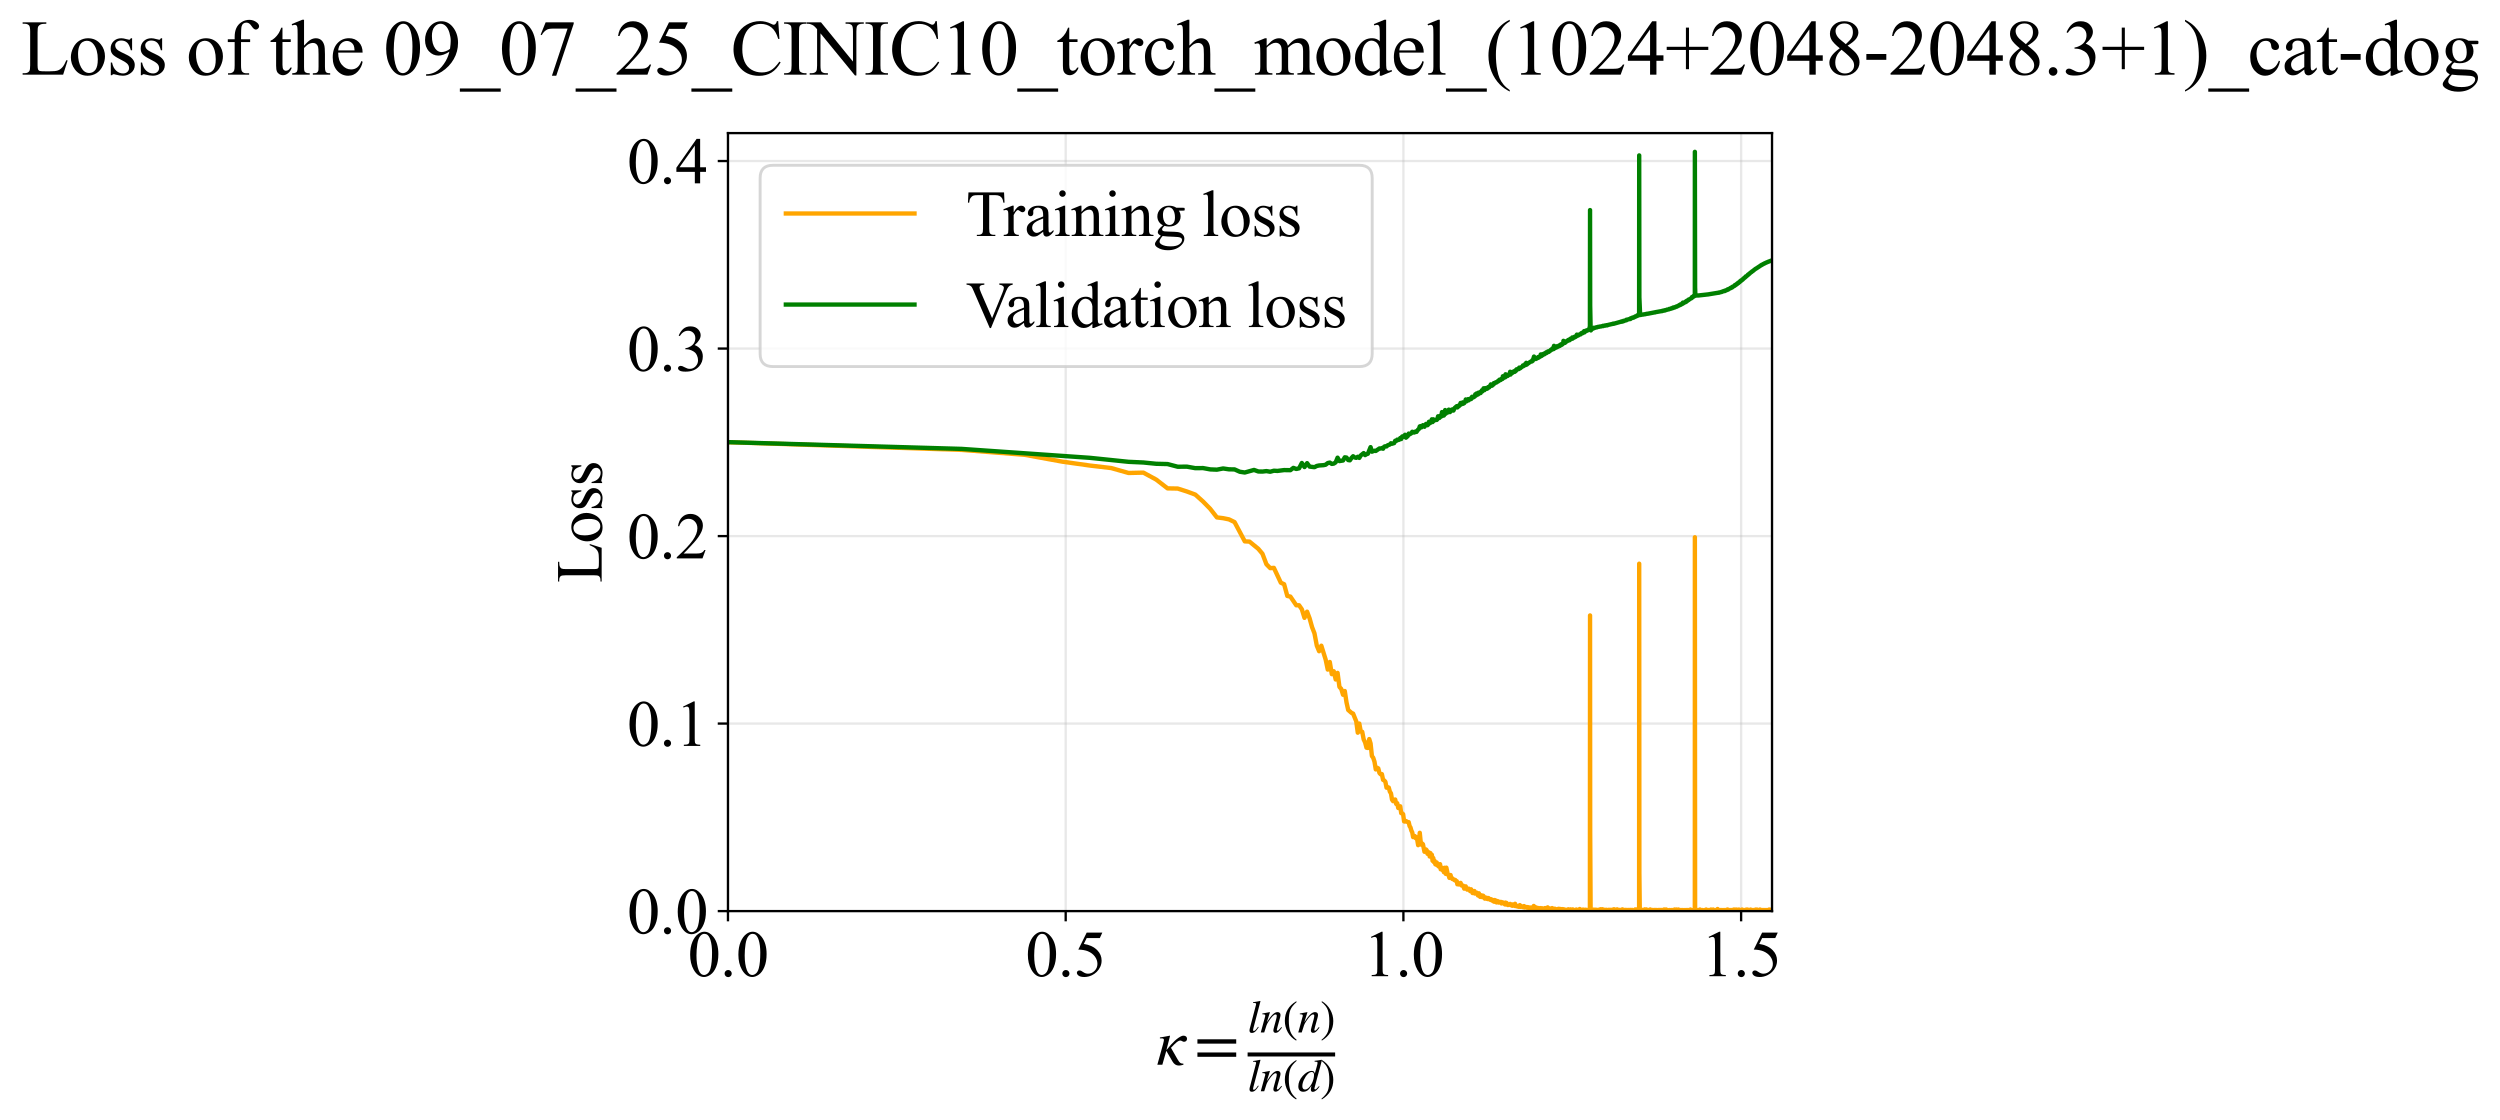 <?xml version="1.0" encoding="utf-8" standalone="no"?>
<!DOCTYPE svg PUBLIC "-//W3C//DTD SVG 1.1//EN"
  "http://www.w3.org/Graphics/SVG/1.1/DTD/svg11.dtd">
<svg xmlns:xlink="http://www.w3.org/1999/xlink" width="855.125pt" height="383.266pt" viewBox="0 0 855.125 383.266" xmlns="http://www.w3.org/2000/svg" version="1.1">
 <defs>
  <style type="text/css">*{stroke-linejoin: round; stroke-linecap: butt}</style>
 </defs>
 <g id="figure_1">
  <g id="patch_1">
   <path d="M -0 383.266 
L 855.125 383.266 
L 855.125 0 
L -0 0 
z
" style="fill: #ffffff"/>
  </g>
  <g id="axes_1">
   <g id="patch_2">
    <path d="M 249.002 311.644 
L 606.122 311.644 
L 606.122 45.532 
L 249.002 45.532 
z
" style="fill: #ffffff"/>
   </g>
   <g id="matplotlib.axis_1">
    <g id="xtick_1">
     <g id="line2d_1">
      <path d="M 249.002 311.644 
L 249.002 45.532 
" clip-path="url(#pbe771f2c77)" style="fill: none; stroke: #b0b0b0; stroke-opacity: 0.3; stroke-width: 0.8; stroke-linecap: square"/>
     </g>
     <g id="line2d_2">
      <defs>
       <path id="mf1e18b5c75" d="M 0 0 
L 0 3.5 
" style="stroke: #000000; stroke-width: 0.8"/>
      </defs>
      <g>
       <use xlink:href="#mf1e18b5c75" x="249.002" y="311.644" style="stroke: #000000; stroke-width: 0.8"/>
      </g>
     </g>
     <g id="text_1">
      <!-- 0.0 -->
      <g transform="translate(235.252 333.92) scale(0.22 -0.22)">
       <defs>
        <path id="TimesNewRomanPSMT-30" d="M 231 2094 
Q 231 2819 450 3342 
Q 669 3866 1031 4122 
Q 1313 4325 1613 4325 
Q 2100 4325 2488 3828 
Q 2972 3213 2972 2159 
Q 2972 1422 2759 906 
Q 2547 391 2217 158 
Q 1888 -75 1581 -75 
Q 975 -75 572 641 
Q 231 1244 231 2094 
z
M 844 2016 
Q 844 1141 1059 588 
Q 1238 122 1591 122 
Q 1759 122 1940 273 
Q 2122 425 2216 781 
Q 2359 1319 2359 2297 
Q 2359 3022 2209 3506 
Q 2097 3866 1919 4016 
Q 1791 4119 1609 4119 
Q 1397 4119 1231 3928 
Q 1006 3669 925 3112 
Q 844 2556 844 2016 
z
" transform="scale(0.016)"/>
        <path id="TimesNewRomanPSMT-2e" d="M 800 606 
Q 947 606 1047 504 
Q 1147 403 1147 259 
Q 1147 116 1045 14 
Q 944 -88 800 -88 
Q 656 -88 554 14 
Q 453 116 453 259 
Q 453 406 554 506 
Q 656 606 800 606 
z
" transform="scale(0.016)"/>
       </defs>
       <use xlink:href="#TimesNewRomanPSMT-30"/>
       <use xlink:href="#TimesNewRomanPSMT-2e" transform="translate(50 0)"/>
       <use xlink:href="#TimesNewRomanPSMT-30" transform="translate(75 0)"/>
      </g>
     </g>
    </g>
    <g id="xtick_2">
     <g id="line2d_3">
      <path d="M 364.518 311.644 
L 364.518 45.532 
" clip-path="url(#pbe771f2c77)" style="fill: none; stroke: #b0b0b0; stroke-opacity: 0.3; stroke-width: 0.8; stroke-linecap: square"/>
     </g>
     <g id="line2d_4">
      <g>
       <use xlink:href="#mf1e18b5c75" x="364.518" y="311.644" style="stroke: #000000; stroke-width: 0.8"/>
      </g>
     </g>
     <g id="text_2">
      <!-- 0.5 -->
      <g transform="translate(350.768 333.92) scale(0.22 -0.22)">
       <defs>
        <path id="TimesNewRomanPSMT-35" d="M 2778 4238 
L 2534 3706 
L 1259 3706 
L 981 3138 
Q 1809 3016 2294 2522 
Q 2709 2097 2709 1522 
Q 2709 1188 2573 903 
Q 2438 619 2231 419 
Q 2025 219 1772 97 
Q 1413 -75 1034 -75 
Q 653 -75 479 54 
Q 306 184 306 341 
Q 306 428 378 495 
Q 450 563 559 563 
Q 641 563 702 538 
Q 763 513 909 409 
Q 1144 247 1384 247 
Q 1750 247 2026 523 
Q 2303 800 2303 1197 
Q 2303 1581 2056 1914 
Q 1809 2247 1375 2428 
Q 1034 2569 447 2591 
L 1259 4238 
L 2778 4238 
z
" transform="scale(0.016)"/>
       </defs>
       <use xlink:href="#TimesNewRomanPSMT-30"/>
       <use xlink:href="#TimesNewRomanPSMT-2e" transform="translate(50 0)"/>
       <use xlink:href="#TimesNewRomanPSMT-35" transform="translate(75 0)"/>
      </g>
     </g>
    </g>
    <g id="xtick_3">
     <g id="line2d_5">
      <path d="M 480.034 311.644 
L 480.034 45.532 
" clip-path="url(#pbe771f2c77)" style="fill: none; stroke: #b0b0b0; stroke-opacity: 0.3; stroke-width: 0.8; stroke-linecap: square"/>
     </g>
     <g id="line2d_6">
      <g>
       <use xlink:href="#mf1e18b5c75" x="480.034" y="311.644" style="stroke: #000000; stroke-width: 0.8"/>
      </g>
     </g>
     <g id="text_3">
      <!-- 1.0 -->
      <g transform="translate(466.284 333.92) scale(0.22 -0.22)">
       <defs>
        <path id="TimesNewRomanPSMT-31" d="M 750 3822 
L 1781 4325 
L 1884 4325 
L 1884 747 
Q 1884 391 1914 303 
Q 1944 216 2037 169 
Q 2131 122 2419 116 
L 2419 0 
L 825 0 
L 825 116 
Q 1125 122 1212 167 
Q 1300 213 1334 289 
Q 1369 366 1369 747 
L 1369 3034 
Q 1369 3497 1338 3628 
Q 1316 3728 1258 3775 
Q 1200 3822 1119 3822 
Q 1003 3822 797 3725 
L 750 3822 
z
" transform="scale(0.016)"/>
       </defs>
       <use xlink:href="#TimesNewRomanPSMT-31"/>
       <use xlink:href="#TimesNewRomanPSMT-2e" transform="translate(50 0)"/>
       <use xlink:href="#TimesNewRomanPSMT-30" transform="translate(75 0)"/>
      </g>
     </g>
    </g>
    <g id="xtick_4">
     <g id="line2d_7">
      <path d="M 595.549 311.644 
L 595.549 45.532 
" clip-path="url(#pbe771f2c77)" style="fill: none; stroke: #b0b0b0; stroke-opacity: 0.3; stroke-width: 0.8; stroke-linecap: square"/>
     </g>
     <g id="line2d_8">
      <g>
       <use xlink:href="#mf1e18b5c75" x="595.549" y="311.644" style="stroke: #000000; stroke-width: 0.8"/>
      </g>
     </g>
     <g id="text_4">
      <!-- 1.5 -->
      <g transform="translate(581.799 333.92) scale(0.22 -0.22)">
       <use xlink:href="#TimesNewRomanPSMT-31"/>
       <use xlink:href="#TimesNewRomanPSMT-2e" transform="translate(50 0)"/>
       <use xlink:href="#TimesNewRomanPSMT-35" transform="translate(75 0)"/>
      </g>
     </g>
    </g>
    <g id="text_5">
     <!-- $\kappa  = \frac{ln(n)}{ln(d)}$ -->
     <g transform="translate(395.552 364.186) scale(0.22 -0.22)">
      <defs>
       <path id="STIXGeneral-Italic-3ba" d="M 979 1440 
L 998 1446 
Q 1850 2541 2464 2790 
Q 2547 2822 2630 2822 
Q 2797 2822 2886 2736 
Q 2976 2650 2976 2522 
Q 2976 2387 2893 2307 
Q 2810 2227 2682 2227 
Q 2605 2227 2502 2288 
Q 2400 2349 2336 2349 
Q 2170 2349 1990 2205 
Q 1811 2061 1414 1645 
L 2042 544 
Q 2202 262 2310 182 
Q 2419 102 2624 102 
L 2624 0 
Q 2374 -83 2182 -83 
Q 1786 -83 1555 326 
L 960 1350 
L 576 0 
L 90 0 
L 640 1978 
Q 730 2317 730 2406 
Q 730 2560 518 2560 
L 339 2560 
L 339 2650 
Q 678 2694 1306 2822 
L 1325 2803 
L 979 1440 
z
" transform="scale(0.016)"/>
       <path id="STIXGeneral-Regular-3d" d="M 4077 2048 
L 307 2048 
L 307 2470 
L 4077 2470 
L 4077 2048 
z
M 4077 768 
L 307 768 
L 307 1190 
L 4077 1190 
L 4077 768 
z
" transform="scale(0.016)"/>
       <path id="STIXGeneral-Italic-6c" d="M 1786 4339 
L 806 595 
Q 755 410 755 320 
Q 755 205 864 205 
Q 1037 205 1293 570 
L 1453 794 
L 1542 730 
Q 1254 275 1046 102 
Q 838 -70 576 -70 
Q 262 -70 262 288 
Q 262 397 288 480 
L 1165 3834 
Q 1184 3898 1184 3955 
Q 1184 4096 870 4096 
L 755 4096 
L 755 4198 
Q 1203 4250 1747 4371 
L 1786 4339 
z
" transform="scale(0.016)"/>
       <path id="STIXGeneral-Italic-6e" d="M 2944 749 
L 3034 666 
Q 2707 218 2534 80 
Q 2362 -58 2138 -58 
Q 2010 -58 1923 28 
Q 1837 115 1837 288 
Q 1837 390 1939 768 
L 2221 1805 
Q 2310 2150 2310 2310 
Q 2310 2496 2157 2496 
Q 1971 2496 1750 2275 
Q 1530 2054 1210 1587 
Q 998 1274 899 1024 
Q 800 774 570 0 
L 90 0 
L 704 2240 
Q 717 2304 717 2349 
Q 717 2445 630 2480 
Q 544 2515 301 2522 
L 301 2624 
Q 550 2675 857 2729 
Q 1165 2784 1338 2822 
L 1363 2810 
L 934 1414 
Q 1408 2170 1753 2496 
Q 2099 2822 2413 2822 
Q 2611 2822 2720 2716 
Q 2829 2611 2829 2432 
Q 2829 2272 2765 2048 
L 2406 749 
Q 2317 429 2317 358 
Q 2317 243 2419 243 
Q 2541 243 2810 582 
Q 2854 634 2944 749 
z
" transform="scale(0.016)"/>
       <path id="STIXGeneral-Regular-28" d="M 1946 -1030 
L 1869 -1133 
Q 1126 -710 716 32 
Q 307 774 307 1613 
Q 307 3386 1888 4326 
L 1946 4224 
Q 1293 3667 1075 3126 
Q 858 2586 858 1632 
Q 858 685 1082 96 
Q 1306 -493 1946 -1030 
z
" transform="scale(0.016)"/>
       <path id="STIXGeneral-Regular-29" d="M 186 4224 
L 262 4326 
Q 992 3891 1408 3148 
Q 1824 2406 1824 1581 
Q 1824 -166 243 -1133 
L 186 -1030 
Q 845 -486 1059 54 
Q 1274 595 1274 1562 
Q 1274 2534 1059 3120 
Q 845 3706 186 4224 
z
" transform="scale(0.016)"/>
       <path id="STIXGeneral-Italic-64" d="M 3334 4371 
L 3373 4333 
L 3123 3360 
L 2739 1958 
Q 2323 429 2323 384 
Q 2323 256 2438 256 
Q 2522 256 2614 336 
Q 2707 416 2963 710 
L 3040 646 
Q 2547 -83 2099 -83 
Q 1978 -83 1907 -6 
Q 1837 70 1837 205 
Q 1837 397 1920 774 
Q 1645 307 1379 118 
Q 1114 -70 781 -70 
Q 461 -70 278 125 
Q 96 320 96 678 
Q 96 1440 713 2131 
Q 1331 2822 1965 2822 
Q 2163 2822 2256 2732 
Q 2349 2643 2381 2451 
L 2387 2451 
L 2675 3494 
Q 2765 3808 2765 3949 
Q 2765 4051 2694 4076 
Q 2624 4102 2355 4115 
L 2355 4224 
Q 2848 4269 3334 4371 
z
M 2278 2310 
Q 2278 2477 2185 2576 
Q 2093 2675 1978 2675 
Q 1677 2675 1395 2381 
Q 1075 2042 864 1571 
Q 653 1101 653 704 
Q 653 486 752 361 
Q 851 237 1024 237 
Q 1312 237 1606 550 
Q 1901 864 2089 1350 
Q 2278 1837 2278 2310 
z
" transform="scale(0.016)"/>
      </defs>
      <use xlink:href="#STIXGeneral-Italic-3ba" transform="translate(0 0.003)"/>
      <use xlink:href="#STIXGeneral-Regular-3d" transform="translate(58.84 0.003)"/>
      <use xlink:href="#STIXGeneral-Italic-6c" transform="translate(141.78 50.192) scale(0.7)"/>
      <use xlink:href="#STIXGeneral-Italic-6e" transform="translate(161.24 50.192) scale(0.7)"/>
      <use xlink:href="#STIXGeneral-Regular-28" transform="translate(196.24 50.192) scale(0.7)"/>
      <use xlink:href="#STIXGeneral-Italic-6e" transform="translate(219.55 50.192) scale(0.7)"/>
      <use xlink:href="#STIXGeneral-Regular-29" transform="translate(254.55 50.192) scale(0.7)"/>
      <use xlink:href="#STIXGeneral-Italic-6c" transform="translate(141.78 -41.258) scale(0.7)"/>
      <use xlink:href="#STIXGeneral-Italic-6e" transform="translate(161.24 -41.258) scale(0.7)"/>
      <use xlink:href="#STIXGeneral-Regular-28" transform="translate(196.24 -41.258) scale(0.7)"/>
      <use xlink:href="#STIXGeneral-Italic-64" transform="translate(219.55 -41.258) scale(0.7)"/>
      <use xlink:href="#STIXGeneral-Regular-29" transform="translate(254.55 -41.258) scale(0.7)"/>
      <path d="M 141.78 12.8 
L 141.78 19.05 
L 277.86 19.05 
L 277.86 12.8 
L 141.78 12.8 
z
"/>
     </g>
    </g>
   </g>
   <g id="matplotlib.axis_2">
    <g id="ytick_1">
     <g id="line2d_9">
      <path d="M 249.002 311.644 
L 606.122 311.644 
" clip-path="url(#pbe771f2c77)" style="fill: none; stroke: #b0b0b0; stroke-opacity: 0.3; stroke-width: 0.8; stroke-linecap: square"/>
     </g>
     <g id="line2d_10">
      <defs>
       <path id="m47f7560095" d="M 0 0 
L -3.5 0 
" style="stroke: #000000; stroke-width: 0.8"/>
      </defs>
      <g>
       <use xlink:href="#m47f7560095" x="249.002" y="311.644" style="stroke: #000000; stroke-width: 0.8"/>
      </g>
     </g>
     <g id="text_6">
      <!-- 0.0 -->
      <g transform="translate(214.502 319.282) scale(0.22 -0.22)">
       <use xlink:href="#TimesNewRomanPSMT-30"/>
       <use xlink:href="#TimesNewRomanPSMT-2e" transform="translate(50 0)"/>
       <use xlink:href="#TimesNewRomanPSMT-30" transform="translate(75 0)"/>
      </g>
     </g>
    </g>
    <g id="ytick_2">
     <g id="line2d_11">
      <path d="M 249.002 247.503 
L 606.122 247.503 
" clip-path="url(#pbe771f2c77)" style="fill: none; stroke: #b0b0b0; stroke-opacity: 0.3; stroke-width: 0.8; stroke-linecap: square"/>
     </g>
     <g id="line2d_12">
      <g>
       <use xlink:href="#m47f7560095" x="249.002" y="247.503" style="stroke: #000000; stroke-width: 0.8"/>
      </g>
     </g>
     <g id="text_7">
      <!-- 0.1 -->
      <g transform="translate(214.502 255.141) scale(0.22 -0.22)">
       <use xlink:href="#TimesNewRomanPSMT-30"/>
       <use xlink:href="#TimesNewRomanPSMT-2e" transform="translate(50 0)"/>
       <use xlink:href="#TimesNewRomanPSMT-31" transform="translate(75 0)"/>
      </g>
     </g>
    </g>
    <g id="ytick_3">
     <g id="line2d_13">
      <path d="M 249.002 183.363 
L 606.122 183.363 
" clip-path="url(#pbe771f2c77)" style="fill: none; stroke: #b0b0b0; stroke-opacity: 0.3; stroke-width: 0.8; stroke-linecap: square"/>
     </g>
     <g id="line2d_14">
      <g>
       <use xlink:href="#m47f7560095" x="249.002" y="183.363" style="stroke: #000000; stroke-width: 0.8"/>
      </g>
     </g>
     <g id="text_8">
      <!-- 0.2 -->
      <g transform="translate(214.502 191.001) scale(0.22 -0.22)">
       <defs>
        <path id="TimesNewRomanPSMT-32" d="M 2934 816 
L 2638 0 
L 138 0 
L 138 116 
Q 1241 1122 1691 1759 
Q 2141 2397 2141 2925 
Q 2141 3328 1894 3587 
Q 1647 3847 1303 3847 
Q 991 3847 742 3664 
Q 494 3481 375 3128 
L 259 3128 
Q 338 3706 661 4015 
Q 984 4325 1469 4325 
Q 1984 4325 2329 3994 
Q 2675 3663 2675 3213 
Q 2675 2891 2525 2569 
Q 2294 2063 1775 1497 
Q 997 647 803 472 
L 1909 472 
Q 2247 472 2383 497 
Q 2519 522 2628 598 
Q 2738 675 2819 816 
L 2934 816 
z
" transform="scale(0.016)"/>
       </defs>
       <use xlink:href="#TimesNewRomanPSMT-30"/>
       <use xlink:href="#TimesNewRomanPSMT-2e" transform="translate(50 0)"/>
       <use xlink:href="#TimesNewRomanPSMT-32" transform="translate(75 0)"/>
      </g>
     </g>
    </g>
    <g id="ytick_4">
     <g id="line2d_15">
      <path d="M 249.002 119.222 
L 606.122 119.222 
" clip-path="url(#pbe771f2c77)" style="fill: none; stroke: #b0b0b0; stroke-opacity: 0.3; stroke-width: 0.8; stroke-linecap: square"/>
     </g>
     <g id="line2d_16">
      <g>
       <use xlink:href="#m47f7560095" x="249.002" y="119.222" style="stroke: #000000; stroke-width: 0.8"/>
      </g>
     </g>
     <g id="text_9">
      <!-- 0.3 -->
      <g transform="translate(214.502 126.86) scale(0.22 -0.22)">
       <defs>
        <path id="TimesNewRomanPSMT-33" d="M 325 3431 
Q 506 3859 782 4092 
Q 1059 4325 1472 4325 
Q 1981 4325 2253 3994 
Q 2459 3747 2459 3466 
Q 2459 3003 1878 2509 
Q 2269 2356 2469 2072 
Q 2669 1788 2669 1403 
Q 2669 853 2319 450 
Q 1863 -75 997 -75 
Q 569 -75 414 31 
Q 259 138 259 259 
Q 259 350 332 419 
Q 406 488 509 488 
Q 588 488 669 463 
Q 722 447 909 348 
Q 1097 250 1169 231 
Q 1284 197 1416 197 
Q 1734 197 1970 444 
Q 2206 691 2206 1028 
Q 2206 1275 2097 1509 
Q 2016 1684 1919 1775 
Q 1784 1900 1550 2001 
Q 1316 2103 1072 2103 
L 972 2103 
L 972 2197 
Q 1219 2228 1467 2375 
Q 1716 2522 1828 2728 
Q 1941 2934 1941 3181 
Q 1941 3503 1739 3701 
Q 1538 3900 1238 3900 
Q 753 3900 428 3381 
L 325 3431 
z
" transform="scale(0.016)"/>
       </defs>
       <use xlink:href="#TimesNewRomanPSMT-30"/>
       <use xlink:href="#TimesNewRomanPSMT-2e" transform="translate(50 0)"/>
       <use xlink:href="#TimesNewRomanPSMT-33" transform="translate(75 0)"/>
      </g>
     </g>
    </g>
    <g id="ytick_5">
     <g id="line2d_17">
      <path d="M 249.002 55.082 
L 606.122 55.082 
" clip-path="url(#pbe771f2c77)" style="fill: none; stroke: #b0b0b0; stroke-opacity: 0.3; stroke-width: 0.8; stroke-linecap: square"/>
     </g>
     <g id="line2d_18">
      <g>
       <use xlink:href="#m47f7560095" x="249.002" y="55.082" style="stroke: #000000; stroke-width: 0.8"/>
      </g>
     </g>
     <g id="text_10">
      <!-- 0.4 -->
      <g transform="translate(214.502 62.72) scale(0.22 -0.22)">
       <defs>
        <path id="TimesNewRomanPSMT-34" d="M 2978 1563 
L 2978 1119 
L 2409 1119 
L 2409 0 
L 1894 0 
L 1894 1119 
L 100 1119 
L 100 1519 
L 2066 4325 
L 2409 4325 
L 2409 1563 
L 2978 1563 
z
M 1894 1563 
L 1894 3666 
L 406 1563 
L 1894 1563 
z
" transform="scale(0.016)"/>
       </defs>
       <use xlink:href="#TimesNewRomanPSMT-30"/>
       <use xlink:href="#TimesNewRomanPSMT-2e" transform="translate(50 0)"/>
       <use xlink:href="#TimesNewRomanPSMT-34" transform="translate(75 0)"/>
      </g>
     </g>
    </g>
    <g id="text_11">
     <!-- Loss -->
     <g transform="translate(205.796 199.369) rotate(-90) scale(0.22 -0.22)">
      <defs>
       <path id="TimesNewRomanPSMT-4c" d="M 3669 1172 
L 3772 1150 
L 3409 0 
L 128 0 
L 128 116 
L 288 116 
Q 556 116 672 291 
Q 738 391 738 753 
L 738 3488 
Q 738 3884 650 3984 
Q 528 4122 288 4122 
L 128 4122 
L 128 4238 
L 2047 4238 
L 2047 4122 
Q 1709 4125 1573 4059 
Q 1438 3994 1388 3894 
Q 1338 3794 1338 3416 
L 1338 753 
Q 1338 494 1388 397 
Q 1425 331 1503 300 
Q 1581 269 1991 269 
L 2300 269 
Q 2788 269 2984 341 
Q 3181 413 3343 595 
Q 3506 778 3669 1172 
z
" transform="scale(0.016)"/>
       <path id="TimesNewRomanPSMT-6f" d="M 1600 2947 
Q 2250 2947 2644 2453 
Q 2978 2031 2978 1484 
Q 2978 1100 2793 706 
Q 2609 313 2286 112 
Q 1963 -88 1566 -88 
Q 919 -88 538 428 
Q 216 863 216 1403 
Q 216 1797 411 2186 
Q 606 2575 925 2761 
Q 1244 2947 1600 2947 
z
M 1503 2744 
Q 1338 2744 1170 2645 
Q 1003 2547 900 2300 
Q 797 2053 797 1666 
Q 797 1041 1045 587 
Q 1294 134 1700 134 
Q 2003 134 2200 384 
Q 2397 634 2397 1244 
Q 2397 2006 2069 2444 
Q 1847 2744 1503 2744 
z
" transform="scale(0.016)"/>
       <path id="TimesNewRomanPSMT-73" d="M 2050 2947 
L 2050 1972 
L 1947 1972 
Q 1828 2431 1642 2597 
Q 1456 2763 1169 2763 
Q 950 2763 815 2647 
Q 681 2531 681 2391 
Q 681 2216 781 2091 
Q 878 1963 1175 1819 
L 1631 1597 
Q 2266 1288 2266 781 
Q 2266 391 1970 151 
Q 1675 -88 1309 -88 
Q 1047 -88 709 6 
Q 606 38 541 38 
Q 469 38 428 -44 
L 325 -44 
L 325 978 
L 428 978 
Q 516 541 762 319 
Q 1009 97 1316 97 
Q 1531 97 1667 223 
Q 1803 350 1803 528 
Q 1803 744 1651 891 
Q 1500 1038 1047 1263 
Q 594 1488 453 1669 
Q 313 1847 313 2119 
Q 313 2472 555 2709 
Q 797 2947 1181 2947 
Q 1350 2947 1591 2875 
Q 1750 2828 1803 2828 
Q 1853 2828 1881 2850 
Q 1909 2872 1947 2947 
L 2050 2947 
z
" transform="scale(0.016)"/>
      </defs>
      <use xlink:href="#TimesNewRomanPSMT-4c"/>
      <use xlink:href="#TimesNewRomanPSMT-6f" transform="translate(61.084 0)"/>
      <use xlink:href="#TimesNewRomanPSMT-73" transform="translate(111.084 0)"/>
      <use xlink:href="#TimesNewRomanPSMT-73" transform="translate(150 0)"/>
     </g>
    </g>
   </g>
   <g id="line2d_19">
    <path d="M 249.002 151.257 
L 328.932 153.884 
L 350.485 155.568 
L 363.466 157.927 
L 372.785 159.241 
L 380.06 160.094 
L 386.027 161.782 
L 391.087 161.659 
L 395.479 164.046 
L 399.359 167.047 
L 402.834 167.112 
L 405.981 168.116 
L 408.856 169.179 
L 411.503 171.551 
L 413.955 174.05 
L 416.239 176.977 
L 418.376 177.245 
L 420.385 177.655 
L 422.279 178.586 
L 425.772 185.168 
L 427.391 185.257 
L 430.409 187.734 
L 431.822 189.416 
L 433.177 192.998 
L 434.479 194.329 
L 435.732 194.242 
L 438.105 199.31 
L 439.231 199.83 
L 440.321 203.842 
L 441.376 204.063 
L 443.39 207.043 
L 444.354 207.037 
L 445.29 208.397 
L 446.201 211.336 
L 447.087 209.226 
L 447.951 211.51 
L 448.792 214.518 
L 449.613 216.632 
L 450.415 220.847 
L 451.197 222.745 
L 451.962 220.864 
L 453.44 225.601 
L 454.155 229.03 
L 454.855 226.437 
L 455.541 230.589 
L 456.213 229.6 
L 456.872 232.413 
L 457.518 230.169 
L 458.152 234.946 
L 458.774 235.649 
L 459.384 237.642 
L 459.983 236.359 
L 460.572 240.257 
L 461.151 242.848 
L 462.279 243.836 
L 462.829 244.089 
L 463.903 246.733 
L 464.427 250.609 
L 464.943 247.49 
L 465.451 250.227 
L 465.951 250.319 
L 466.444 252.909 
L 466.93 253.92 
L 467.409 255.745 
L 467.881 255.85 
L 468.347 252.802 
L 468.806 254.302 
L 469.259 258.603 
L 469.706 259.194 
L 470.146 260.549 
L 470.582 263.174 
L 471.011 262.595 
L 471.435 262.825 
L 471.854 264.435 
L 472.267 264.854 
L 472.676 264.793 
L 473.079 266.752 
L 473.478 266.951 
L 473.872 267.405 
L 474.262 269.42 
L 474.646 269.24 
L 475.027 269.393 
L 475.403 270.793 
L 475.775 271.354 
L 476.143 273.521 
L 476.507 274.038 
L 476.867 273.591 
L 477.223 273.469 
L 477.575 275 
L 477.924 274.743 
L 478.269 276.368 
L 478.61 276.411 
L 478.949 275.791 
L 479.283 278.141 
L 479.614 278.188 
L 479.943 278.51 
L 480.267 280.947 
L 480.589 281.019 
L 480.908 280.838 
L 481.536 281.222 
L 481.846 281.222 
L 482.153 282.566 
L 482.457 283.032 
L 482.758 284.103 
L 483.057 284.712 
L 483.353 286.325 
L 483.937 285.977 
L 484.226 286.679 
L 484.511 286.352 
L 484.795 287.409 
L 485.076 289.088 
L 485.355 287.906 
L 485.631 284.868 
L 485.905 287.609 
L 486.177 288.926 
L 486.447 288.528 
L 486.714 288.776 
L 487.243 291.347 
L 487.763 290.557 
L 488.02 290.845 
L 488.275 292.048 
L 488.529 292.012 
L 488.78 291.551 
L 489.03 292.973 
L 489.277 291.808 
L 489.523 293.077 
L 489.767 292.38 
L 490.009 294.447 
L 490.25 293.486 
L 490.489 294.899 
L 490.726 294.477 
L 490.961 295.633 
L 491.195 295.74 
L 491.427 295.011 
L 491.657 296.009 
L 491.886 295.576 
L 492.114 296.387 
L 492.339 296.507 
L 492.564 295.584 
L 492.787 297.349 
L 493.008 296.709 
L 493.228 296.847 
L 493.446 297.66 
L 493.663 297.622 
L 493.879 298.33 
L 494.093 296.827 
L 494.306 297.498 
L 494.517 298.914 
L 494.727 296.784 
L 495.144 298.778 
L 495.35 299.299 
L 495.555 299.5 
L 495.759 300.274 
L 496.163 299.306 
L 496.363 300.187 
L 496.561 300.236 
L 496.759 300.646 
L 496.956 300.618 
L 497.538 301.068 
L 497.73 300.963 
L 498.111 301.449 
L 498.3 301.409 
L 498.488 302.47 
L 498.674 302.041 
L 499.044 302.534 
L 499.41 302.29 
L 499.592 301.994 
L 499.952 302.894 
L 500.131 302.857 
L 500.308 302.99 
L 500.485 302.941 
L 500.836 303.966 
L 501.01 303.614 
L 501.183 303.611 
L 501.355 303.18 
L 501.526 303.988 
L 501.697 304.014 
L 501.866 304.3 
L 502.035 304.019 
L 502.203 304.257 
L 502.37 303.953 
L 502.536 304.361 
L 502.701 304.382 
L 502.866 304.804 
L 503.192 304.187 
L 503.516 304.944 
L 503.676 305.453 
L 503.836 305.012 
L 503.995 305.447 
L 504.153 305.482 
L 504.311 304.775 
L 504.468 305.634 
L 504.624 305.293 
L 504.779 305.497 
L 504.934 305.508 
L 505.087 305.329 
L 505.393 305.982 
L 505.545 306.299 
L 505.846 305.55 
L 506.145 306.607 
L 506.294 306.78 
L 506.588 306.549 
L 506.735 306.231 
L 507.026 306.87 
L 507.314 306.378 
L 507.6 306.767 
L 507.884 307.378 
L 508.025 306.981 
L 508.165 307.347 
L 508.305 307.29 
L 508.444 307.063 
L 508.582 307.433 
L 508.72 307.478 
L 508.858 307.32 
L 508.995 307.551 
L 509.131 307.18 
L 509.804 307.803 
L 509.937 307.573 
L 510.069 307.585 
L 510.201 307.933 
L 510.333 307.839 
L 510.594 308.141 
L 510.724 308.262 
L 510.853 307.874 
L 510.982 307.996 
L 511.111 308.442 
L 511.239 307.855 
L 511.366 307.994 
L 511.493 307.952 
L 511.745 308.552 
L 511.871 308.665 
L 512.12 308.297 
L 512.244 308.208 
L 512.491 308.686 
L 512.614 308.721 
L 512.858 308.457 
L 512.979 308.679 
L 513.341 308.489 
L 513.58 309.023 
L 513.699 308.576 
L 513.935 308.941 
L 514.17 308.701 
L 514.286 309.009 
L 514.403 308.865 
L 514.518 309.046 
L 514.634 309.014 
L 514.749 309.353 
L 514.978 308.734 
L 515.092 309.377 
L 515.319 308.851 
L 515.544 309.315 
L 515.767 309.564 
L 515.989 309.497 
L 516.1 309.484 
L 516.32 309.297 
L 516.538 309.182 
L 516.755 309.621 
L 516.863 309.437 
L 516.971 309.559 
L 517.078 309.364 
L 517.185 309.482 
L 517.292 309.822 
L 517.398 309.711 
L 517.504 309.355 
L 517.61 309.654 
L 517.715 309.408 
L 517.82 309.635 
L 517.925 309.54 
L 518.029 309.62 
L 518.133 309.887 
L 518.237 309.143 
L 518.443 309.875 
L 518.648 309.978 
L 518.75 309.821 
L 519.054 310.083 
L 519.356 309.993 
L 519.456 309.885 
L 519.555 310.189 
L 519.754 309.924 
L 519.852 309.6 
L 520.049 310.189 
L 520.147 310.164 
L 520.244 309.873 
L 520.632 310.152 
L 520.728 310.114 
L 520.824 310.279 
L 521.015 310.089 
L 521.205 310.324 
L 521.299 309.927 
L 521.394 310.399 
L 521.488 310.364 
L 521.675 310.359 
L 521.768 310.206 
L 521.861 310.383 
L 521.954 310.331 
L 522.138 310.254 
L 522.413 310.51 
L 522.504 310.271 
L 522.595 310.454 
L 522.776 310.327 
L 522.957 310.545 
L 523.136 310.407 
L 523.314 310.532 
L 523.491 310.428 
L 523.579 310.619 
L 523.667 310.41 
L 523.843 310.63 
L 523.93 310.432 
L 524.017 310.671 
L 524.104 310.417 
L 524.191 310.612 
L 524.277 310.475 
L 524.449 310.601 
L 524.535 310.492 
L 524.621 309.885 
L 524.876 310.682 
L 525.13 310.265 
L 525.297 310.716 
L 525.381 310.404 
L 525.631 310.788 
L 525.713 310.815 
L 525.878 310.53 
L 526.124 310.85 
L 526.206 310.655 
L 526.287 310.828 
L 526.368 310.612 
L 526.449 310.652 
L 526.611 310.91 
L 526.691 310.69 
L 526.851 310.893 
L 527.011 310.607 
L 527.09 310.916 
L 527.17 310.883 
L 527.406 310.948 
L 527.563 310.687 
L 527.641 310.98 
L 527.719 310.78 
L 527.874 310.969 
L 528.26 310.832 
L 528.336 310.985 
L 528.412 310.623 
L 528.565 311.042 
L 528.64 310.799 
L 528.716 310.835 
L 528.867 310.593 
L 529.017 311.047 
L 529.092 310.872 
L 529.166 311.029 
L 529.389 310.371 
L 529.463 311.063 
L 529.537 310.889 
L 529.611 311.101 
L 529.684 311.052 
L 529.758 311.12 
L 529.904 310.916 
L 529.977 311.108 
L 530.122 310.737 
L 530.266 311.076 
L 530.338 310.91 
L 530.41 311.136 
L 530.554 310.785 
L 530.625 311.156 
L 530.696 310.949 
L 530.838 310.962 
L 530.909 310.617 
L 531.05 311.169 
L 531.121 311.151 
L 531.261 310.979 
L 531.471 311.14 
L 531.54 310.818 
L 531.609 311.163 
L 531.679 310.962 
L 531.748 310.989 
L 531.817 311.175 
L 531.885 310.842 
L 532.022 311.236 
L 532.159 310.991 
L 532.295 311.243 
L 532.363 311.025 
L 532.431 311.224 
L 532.498 311.001 
L 532.633 311.233 
L 532.7 311.253 
L 532.767 311.052 
L 532.834 311.22 
L 532.9 310.905 
L 532.967 311.079 
L 533.033 311.269 
L 533.166 310.854 
L 533.298 311.265 
L 533.429 310.901 
L 533.626 311.248 
L 533.691 310.925 
L 533.756 311.117 
L 533.821 311.25 
L 533.885 311.082 
L 534.015 311.292 
L 534.079 311.088 
L 534.143 311.117 
L 534.271 311.264 
L 534.335 310.952 
L 534.399 311.115 
L 534.463 311.116 
L 534.526 311.311 
L 534.59 311.115 
L 534.653 311.221 
L 534.716 311.286 
L 534.779 310.994 
L 534.905 311.226 
L 534.968 311.05 
L 535.093 311.31 
L 535.155 311.318 
L 535.217 311.142 
L 535.341 311.345 
L 535.465 311.167 
L 535.588 311.359 
L 535.65 311.332 
L 535.833 311.365 
L 535.955 311.191 
L 536.077 311.377 
L 536.378 311.366 
L 536.438 311.02 
L 536.558 311.373 
L 536.677 311.397 
L 536.796 311.204 
L 536.973 311.41 
L 537.15 311.387 
L 537.208 311.045 
L 537.267 311.407 
L 537.325 311.396 
L 537.616 311.231 
L 537.731 311.418 
L 537.846 311.421 
L 537.961 311.058 
L 538.018 311.421 
L 538.075 311.242 
L 538.189 311.421 
L 538.246 311.237 
L 538.303 311.416 
L 538.416 311.245 
L 538.472 311.421 
L 538.529 311.253 
L 538.585 311.249 
L 538.753 311.437 
L 538.865 311.265 
L 538.921 311.431 
L 538.976 311.241 
L 539.032 311.418 
L 539.087 311.445 
L 539.198 311.085 
L 539.308 311.445 
L 539.472 311.433 
L 539.745 311.462 
L 539.907 311.293 
L 540.069 311.477 
L 540.176 311.471 
L 540.337 310.93 
L 540.602 311.464 
L 540.655 311.118 
L 540.708 311.47 
L 540.76 311.48 
L 540.918 311.307 
L 541.023 311.487 
L 541.127 311.295 
L 541.283 311.492 
L 541.335 311.5 
L 541.386 311.133 
L 541.438 311.489 
L 541.489 311.496 
L 541.541 311.143 
L 541.592 311.498 
L 541.644 311.489 
L 541.695 311.143 
L 541.746 311.497 
L 541.95 311.302 
L 542.102 311.503 
L 542.354 311.519 
L 542.404 311.157 
L 542.454 311.334 
L 542.654 311.327 
L 542.753 311.518 
L 542.852 311.336 
L 543 311.524 
L 543.098 311.525 
L 543.196 311.34 
L 543.245 311.525 
L 543.294 311.168 
L 543.343 311.52 
L 543.391 311.525 
L 543.489 311.344 
L 543.634 311.524 
L 543.778 311.344 
L 543.826 311.297 
L 543.874 210.517 
L 543.922 284.582 
L 544.066 310.819 
L 544.208 311.225 
L 544.256 311.252 
L 544.398 311.471 
L 544.445 311.101 
L 544.492 311.467 
L 544.586 311.295 
L 544.68 311.489 
L 544.82 311.317 
L 544.866 311.317 
L 545.006 311.503 
L 545.052 311.148 
L 545.098 311.509 
L 545.191 311.51 
L 545.283 311.333 
L 545.329 311.513 
L 545.375 311.342 
L 545.42 311.157 
L 545.466 311.336 
L 545.557 311.519 
L 545.739 311.162 
L 545.875 311.524 
L 545.92 311.167 
L 545.965 311.349 
L 546.01 311.347 
L 546.145 311.523 
L 546.279 311.357 
L 546.413 311.537 
L 546.457 311.541 
L 546.59 311.355 
L 546.634 311.359 
L 546.678 311.535 
L 546.722 311.183 
L 546.766 311.545 
L 546.81 311.543 
L 546.942 311.359 
L 547.073 311.541 
L 547.116 311.538 
L 547.16 311.364 
L 547.203 311.538 
L 547.29 311.544 
L 547.419 311.013 
L 547.548 311.541 
L 547.591 311.356 
L 547.634 311.545 
L 547.805 311.546 
L 547.848 311.019 
L 547.89 311.189 
L 548.06 311.545 
L 548.144 311.015 
L 548.271 311.547 
L 548.313 311.552 
L 548.355 311.196 
L 548.438 311.373 
L 548.48 311.194 
L 548.522 311.372 
L 548.647 311.548 
L 548.812 311.193 
L 548.895 311.553 
L 548.936 311.547 
L 548.977 311.553 
L 549.019 311.376 
L 549.06 311.549 
L 549.183 311.556 
L 549.223 311.201 
L 549.305 311.377 
L 549.346 311.379 
L 549.386 311.556 
L 549.427 311.375 
L 549.468 311.199 
L 549.508 311.378 
L 549.629 311.551 
L 549.67 311.38 
L 549.71 311.557 
L 549.83 311.557 
L 549.951 311.385 
L 550.07 311.559 
L 550.15 311.564 
L 550.189 311.203 
L 550.229 311.38 
L 550.269 311.559 
L 550.308 311.383 
L 550.387 311.382 
L 550.466 311.561 
L 550.505 311.201 
L 550.545 311.208 
L 550.623 311.565 
L 550.662 311.557 
L 550.818 311.208 
L 550.935 311.564 
L 550.974 311.207 
L 551.012 311.566 
L 551.128 311.563 
L 551.167 311.211 
L 551.244 311.39 
L 551.282 311.388 
L 551.397 311.567 
L 551.435 311.567 
L 551.55 311.392 
L 551.626 311.389 
L 551.778 311.568 
L 551.853 311.393 
L 551.891 311.57 
L 551.929 311.027 
L 551.966 311.573 
L 552.004 311.568 
L 552.191 311.039 
L 552.34 311.573 
L 552.489 311.394 
L 552.526 311.392 
L 552.673 311.571 
L 552.71 311.213 
L 552.784 311.395 
L 552.93 311.574 
L 553.04 311.575 
L 553.149 311.042 
L 553.185 311.397 
L 553.221 311.399 
L 553.366 311.577 
L 553.402 311.579 
L 553.438 311.398 
L 553.51 311.58 
L 553.546 311.577 
L 553.582 311.221 
L 553.653 311.4 
L 553.689 311.399 
L 553.831 311.578 
L 553.973 311.226 
L 554.115 311.581 
L 554.15 311.404 
L 554.22 311.581 
L 554.326 311.581 
L 554.466 311.227 
L 554.605 311.583 
L 554.709 311.225 
L 554.847 311.585 
L 554.882 311.583 
L 554.951 311.048 
L 554.985 311.586 
L 555.088 311.584 
L 555.225 311.407 
L 555.293 311.585 
L 555.327 311.408 
L 555.395 311.229 
L 555.496 311.587 
L 555.632 311.407 
L 555.766 311.591 
L 555.867 311.232 
L 556 311.591 
L 556.033 311.589 
L 556.067 311.234 
L 556.133 311.408 
L 556.166 311.59 
L 556.2 311.231 
L 556.233 311.232 
L 556.365 311.59 
L 556.464 311.593 
L 556.595 311.416 
L 556.725 311.595 
L 556.758 311.593 
L 556.888 311.238 
L 557.018 311.593 
L 557.05 311.417 
L 557.114 311.594 
L 557.147 311.595 
L 557.243 311.42 
L 557.371 311.596 
L 557.499 311.242 
L 557.658 311.599 
L 557.753 311.24 
L 557.816 311.595 
L 557.848 311.421 
L 557.879 311.241 
L 557.942 311.419 
L 558.068 311.598 
L 558.193 311.422 
L 558.255 311.601 
L 558.286 311.422 
L 558.317 311.244 
L 558.348 311.6 
L 558.379 311.603 
L 558.441 311.424 
L 558.472 311.602 
L 558.688 311.604 
L 558.811 311.422 
L 558.933 311.601 
L 558.964 311.603 
L 559.025 311.424 
L 559.055 311.602 
L 559.086 311.604 
L 559.116 311.248 
L 559.177 311.605 
L 559.207 311.602 
L 559.328 311.071 
L 559.478 311.606 
L 559.538 311.607 
L 559.628 311.429 
L 559.747 311.608 
L 559.866 311.074 
L 559.896 311.61 
L 559.985 311.425 
L 560.132 311.428 
L 560.221 311.606 
L 560.309 311.429 
L 560.396 311.61 
L 560.425 311.252 
L 560.513 311.431 
L 560.542 311.611 
L 560.571 311.431 
L 560.629 311.592 
L 560.658 311.246 
L 560.687 192.816 
L 560.745 298.678 
L 560.889 311.499 
L 560.947 311.528 
L 561.004 311.196 
L 561.176 311.563 
L 561.204 311.388 
L 561.233 311.573 
L 561.261 311.573 
L 561.318 311.57 
L 561.346 311.216 
L 561.403 311.578 
L 561.432 311.576 
L 561.488 311.225 
L 561.545 311.403 
L 561.657 311.583 
L 561.685 311.225 
L 561.742 311.587 
L 561.798 311.584 
L 561.854 311.231 
L 561.909 311.585 
L 562.021 311.414 
L 562.132 311.591 
L 562.27 311.24 
L 562.408 311.595 
L 562.573 311.06 
L 562.709 311.599 
L 562.791 311.421 
L 562.818 311.597 
L 562.845 311.598 
L 562.954 311.422 
L 563.089 311.601 
L 563.116 311.067 
L 563.196 311.6 
L 563.223 311.423 
L 563.303 311.602 
L 563.517 311.605 
L 563.544 311.248 
L 563.623 311.604 
L 563.65 311.604 
L 563.755 311.25 
L 563.887 311.606 
L 563.992 311.427 
L 564.097 311.608 
L 564.227 311.251 
L 564.357 311.609 
L 564.409 311.608 
L 564.461 311.075 
L 564.513 311.608 
L 564.538 311.61 
L 564.667 311.253 
L 564.795 311.611 
L 564.898 311.253 
L 565.025 311.61 
L 565.05 311.611 
L 565.076 311.433 
L 565.152 311.611 
L 565.203 311.611 
L 565.228 311.255 
L 565.303 311.61 
L 565.429 311.433 
L 565.454 311.432 
L 565.58 311.611 
L 565.605 311.435 
L 565.68 311.612 
L 565.754 311.612 
L 565.779 311.257 
L 565.854 311.435 
L 565.928 311.614 
L 565.953 311.258 
L 566.027 311.435 
L 566.15 311.614 
L 566.199 311.613 
L 566.272 311.258 
L 566.297 311.613 
L 566.37 311.615 
L 566.492 311.437 
L 566.614 311.614 
L 566.686 311.614 
L 566.71 311.258 
L 566.783 311.437 
L 566.903 311.616 
L 566.927 311.616 
L 566.951 311.438 
L 567.023 311.616 
L 567.047 311.616 
L 567.119 311.437 
L 567.143 311.616 
L 567.285 311.616 
L 567.357 311.26 
L 567.404 311.439 
L 567.428 311.438 
L 567.546 311.617 
L 567.64 311.618 
L 567.663 311.261 
L 567.757 311.438 
L 567.781 311.439 
L 567.874 311.618 
L 567.967 311.26 
L 568.083 311.619 
L 568.176 311.262 
L 568.222 311.619 
L 568.292 311.439 
L 568.407 311.619 
L 568.43 311.618 
L 568.498 311.262 
L 568.521 311.617 
L 568.613 311.619 
L 568.727 311.441 
L 568.795 311.618 
L 568.818 311.264 
L 568.886 311.619 
L 568.953 311.62 
L 569.044 311.443 
L 569.156 311.619 
L 569.179 311.621 
L 569.223 311.085 
L 569.268 311.442 
L 569.38 311.619 
L 569.491 311.443 
L 569.624 311.621 
L 569.647 311.265 
L 569.735 311.443 
L 569.867 311.622 
L 569.889 311.088 
L 569.977 311.266 
L 570.108 311.623 
L 570.174 311.622 
L 570.304 311.266 
L 570.434 311.623 
L 570.456 311.622 
L 570.563 311.446 
L 570.671 311.624 
L 570.778 311.446 
L 570.906 311.623 
L 570.927 311.623 
L 571.034 311.269 
L 571.161 311.624 
L 571.224 311.625 
L 571.33 311.446 
L 571.456 311.625 
L 571.477 311.624 
L 571.518 311.447 
L 571.581 311.624 
L 571.602 311.624 
L 571.644 311.269 
L 571.706 311.447 
L 571.748 311.269 
L 571.81 311.626 
L 571.893 311.448 
L 571.914 311.626 
L 571.934 311.626 
L 572.017 311.449 
L 572.037 311.626 
L 572.058 311.627 
L 572.161 311.27 
L 572.304 311.627 
L 572.325 311.626 
L 572.406 311.448 
L 572.426 311.626 
L 572.508 311.628 
L 572.629 311.271 
L 572.751 311.627 
L 572.791 311.094 
L 572.871 311.449 
L 572.972 311.628 
L 573.072 311.272 
L 573.151 311.628 
L 573.191 311.45 
L 573.251 311.629 
L 573.271 311.273 
L 573.291 311.272 
L 573.37 311.629 
L 573.39 311.094 
L 573.409 311.45 
L 573.508 311.629 
L 573.626 311.451 
L 573.724 311.629 
L 573.842 311.273 
L 573.939 311.631 
L 573.958 311.451 
L 573.978 311.273 
L 574.017 311.63 
L 574.036 311.451 
L 574.075 311.63 
L 574.094 311.095 
L 574.114 311.096 
L 574.249 311.63 
L 574.307 311.63 
L 574.383 311.274 
L 574.403 311.63 
L 574.422 311.631 
L 574.479 311.274 
L 574.537 311.453 
L 574.556 311.453 
L 574.594 311.275 
L 574.67 311.631 
L 574.784 311.275 
L 574.898 311.631 
L 574.917 311.632 
L 575.03 311.454 
L 575.143 311.631 
L 575.18 311.632 
L 575.236 311.276 
L 575.292 311.455 
L 575.386 311.633 
L 575.497 311.277 
L 575.516 311.455 
L 575.627 311.632 
L 575.701 311.455 
L 575.738 311.633 
L 575.83 311.633 
L 575.903 311.456 
L 575.94 311.633 
L 575.958 311.634 
L 576.068 311.277 
L 576.177 311.634 
L 576.232 311.456 
L 576.286 311.635 
L 576.304 311.635 
L 576.377 311.456 
L 576.413 311.634 
L 576.521 311.634 
L 576.647 311.278 
L 576.737 311.635 
L 576.755 311.634 
L 576.844 311.457 
L 576.862 311.635 
L 576.879 311.635 
L 576.968 311.279 
L 576.986 311.635 
L 577.004 311.636 
L 577.093 311.279 
L 577.11 311.636 
L 577.128 311.636 
L 577.251 311.28 
L 577.375 311.636 
L 577.445 311.637 
L 577.532 311.458 
L 577.55 311.636 
L 577.567 311.636 
L 577.584 311.28 
L 577.672 311.636 
L 577.776 311.459 
L 577.897 311.637 
L 577.914 311.637 
L 578.035 311.281 
L 578.155 311.637 
L 578.189 311.637 
L 578.207 311.103 
L 578.292 311.637 
L 578.36 311.638 
L 578.479 311.459 
L 578.598 311.638 
L 578.615 311.281 
L 578.716 311.459 
L 578.75 311.459 
L 578.868 311.638 
L 578.968 311.46 
L 579.085 311.638 
L 579.201 311.282 
L 579.318 311.639 
L 579.367 311.639 
L 579.483 311.105 
L 579.614 311.639 
L 579.631 311.639 
L 579.68 311.283 
L 579.713 311.637 
L 579.729 183.774 
L 579.811 311.402 
L 579.827 311.113 
L 579.908 311.616 
L 579.925 311.616 
L 580.022 311.443 
L 580.135 311.624 
L 580.168 311.626 
L 580.28 311.271 
L 580.409 311.628 
L 580.489 311.273 
L 580.521 311.451 
L 580.553 311.451 
L 580.68 311.63 
L 580.775 311.631 
L 580.87 311.275 
L 580.902 311.452 
L 580.949 311.276 
L 581.028 311.632 
L 581.044 311.631 
L 581.122 311.454 
L 581.154 311.632 
L 581.31 311.633 
L 581.419 311.455 
L 581.465 311.099 
L 581.528 311.633 
L 581.651 311.456 
L 581.744 311.634 
L 581.728 311.278 
L 581.759 311.455 
L 581.775 311.456 
L 581.821 311.278 
L 581.897 311.634 
L 581.913 311.634 
L 582.02 311.457 
L 582.126 311.634 
L 582.142 311.279 
L 582.233 311.457 
L 582.354 311.635 
L 582.369 311.279 
L 582.46 311.635 
L 582.505 311.636 
L 582.61 311.457 
L 582.73 311.636 
L 582.745 311.636 
L 582.804 311.458 
L 582.849 311.636 
L 582.864 311.636 
L 582.983 311.458 
L 583.012 311.458 
L 583.086 311.28 
L 583.116 311.636 
L 583.234 311.459 
L 583.352 311.637 
L 583.366 311.637 
L 583.498 311.281 
L 583.585 311.102 
L 583.615 311.637 
L 583.644 311.637 
L 583.702 311.281 
L 583.745 311.459 
L 583.774 311.281 
L 583.861 311.638 
L 583.876 311.637 
L 583.991 311.281 
L 584.12 311.638 
L 584.163 311.638 
L 584.22 311.281 
L 584.277 311.46 
L 584.292 311.459 
L 584.377 311.638 
L 584.391 311.281 
L 584.477 311.638 
L 584.519 311.638 
L 584.604 311.282 
L 584.632 311.46 
L 584.731 311.638 
L 584.843 311.282 
L 584.955 311.638 
L 585.011 311.282 
L 585.067 311.46 
L 585.178 311.639 
L 585.234 311.104 
L 585.303 311.46 
L 585.4 311.639 
L 585.414 311.46 
L 585.455 311.461 
L 585.482 311.282 
L 585.579 311.639 
L 585.688 311.461 
L 585.77 311.639 
L 585.797 311.461 
L 585.811 311.461 
L 585.825 311.283 
L 585.838 311.639 
L 585.906 311.639 
L 585.92 311.639 
L 585.974 311.105 
L 586.028 311.461 
L 586.109 311.283 
L 586.15 311.639 
L 586.258 311.461 
L 586.298 311.283 
L 586.352 311.639 
L 586.365 311.283 
L 586.459 311.639 
L 586.539 311.639 
L 586.645 311.283 
L 586.659 311.461 
L 586.672 311.461 
L 586.778 311.64 
L 586.897 311.461 
L 586.91 311.462 
L 587.002 311.64 
L 587.015 311.461 
L 587.055 311.462 
L 587.094 311.284 
L 587.173 311.64 
L 587.199 311.64 
L 587.264 311.461 
L 587.303 311.64 
L 587.316 311.64 
L 587.407 311.283 
L 587.42 311.462 
L 587.446 311.284 
L 587.485 311.64 
L 587.498 310.927 
L 587.589 311.462 
L 587.653 311.64 
L 587.679 311.284 
L 587.692 311.283 
L 587.769 311.64 
L 587.795 311.462 
L 587.859 311.284 
L 587.82 311.64 
L 587.884 311.462 
L 587.974 311.64 
L 587.936 311.284 
L 587.987 311.462 
L 588 311.462 
L 588.114 311.64 
L 588.152 311.64 
L 588.228 311.462 
L 588.254 311.64 
L 588.279 311.64 
L 588.368 311.284 
L 588.38 311.64 
L 588.418 311.64 
L 588.456 311.284 
L 588.519 311.462 
L 588.594 311.64 
L 588.619 311.462 
L 588.632 311.462 
L 588.694 311.284 
L 588.744 311.64 
L 588.794 311.284 
L 588.844 311.462 
L 588.955 311.641 
L 588.993 311.641 
L 589.067 311.284 
L 589.104 311.463 
L 589.227 311.641 
L 589.264 311.641 
L 589.387 311.463 
L 589.484 311.641 
L 589.497 311.463 
L 589.509 311.463 
L 589.594 311.285 
L 589.618 311.641 
L 589.728 311.284 
L 589.849 311.641 
L 589.969 311.285 
L 590.065 311.641 
L 590.077 311.463 
L 590.137 311.285 
L 590.101 311.641 
L 590.173 311.641 
L 590.197 311.641 
L 590.292 311.285 
L 590.304 311.463 
L 590.399 311.641 
L 590.376 311.285 
L 590.411 311.463 
L 590.47 311.285 
L 590.435 311.641 
L 590.506 311.641 
L 590.541 311.641 
L 590.636 311.463 
L 590.648 311.641 
L 590.671 311.641 
L 590.718 311.285 
L 590.777 311.641 
L 590.801 311.641 
L 590.824 311.107 
L 590.906 311.463 
L 590.953 311.107 
L 591.011 311.641 
L 591.023 311.285 
L 591.116 311.463 
L 591.197 311.285 
L 591.232 311.641 
L 591.255 311.641 
L 591.267 311.285 
L 591.359 311.642 
L 591.37 311.642 
L 591.463 311.463 
L 591.474 311.642 
L 591.52 311.642 
L 591.6 311.463 
L 591.623 311.642 
L 591.635 311.642 
L 591.646 311.285 
L 591.738 311.642 
L 591.772 311.642 
L 591.829 311.464 
L 591.874 311.642 
L 591.885 311.642 
L 591.897 311.285 
L 591.988 311.642 
L 592.01 311.642 
L 592.112 311.464 
L 592.157 311.286 
L 592.224 311.642 
L 592.337 311.286 
L 592.46 311.642 
L 592.493 311.642 
L 592.604 311.464 
L 592.671 311.286 
L 592.715 311.642 
L 592.837 311.464 
L 592.87 311.464 
L 592.892 311.642 
L 593.002 311.108 
L 593.112 311.642 
L 593.123 311.464 
L 593.134 311.464 
L 593.221 311.642 
L 593.166 311.286 
L 593.232 311.464 
L 593.243 311.286 
L 593.276 311.642 
L 593.341 311.464 
L 593.352 311.464 
L 593.395 311.108 
L 593.471 311.642 
L 593.482 311.642 
L 593.558 311.286 
L 593.59 311.642 
L 593.612 311.642 
L 593.708 311.286 
L 593.719 311.642 
L 593.762 311.642 
L 593.859 311.286 
L 593.88 311.464 
L 593.944 311.108 
L 593.987 311.643 
L 593.997 311.108 
L 594.093 311.464 
L 594.146 311.286 
L 594.199 311.643 
L 594.295 311.286 
L 594.316 311.464 
L 594.4 311.643 
L 594.337 311.286 
L 594.421 311.464 
L 594.432 311.464 
L 594.505 311.286 
L 594.537 311.643 
L 594.631 311.465 
L 594.641 311.643 
L 594.652 311.643 
L 594.694 311.465 
L 594.756 311.643 
L 594.777 311.643 
L 594.787 311.108 
L 594.891 311.286 
L 595.005 311.643 
L 595.088 311.465 
L 595.109 311.643 
L 595.119 311.643 
L 595.15 311.287 
L 595.232 311.465 
L 595.242 311.465 
L 595.335 311.643 
L 595.345 311.287 
L 595.447 311.465 
L 595.518 311.287 
L 595.549 311.643 
L 595.569 311.287 
L 595.651 311.465 
L 595.701 311.287 
L 595.762 311.643 
L 595.823 311.465 
L 595.873 311.643 
L 595.883 311.643 
L 595.893 311.108 
L 595.994 311.643 
L 596.014 311.287 
L 596.104 311.465 
L 596.204 311.643 
L 596.194 311.287 
L 596.214 311.465 
L 596.224 311.465 
L 596.343 311.643 
L 596.353 311.643 
L 596.423 311.465 
L 596.462 311.643 
L 596.502 311.643 
L 596.512 311.287 
L 596.61 311.643 
L 596.62 311.643 
L 596.738 311.287 
L 596.866 311.643 
L 596.953 311.287 
L 596.983 311.465 
L 597.07 311.643 
L 597.09 311.465 
L 597.099 311.465 
L 597.138 311.287 
L 597.206 311.643 
L 597.283 311.287 
L 597.322 311.465 
L 597.341 311.109 
L 597.428 311.643 
L 597.447 311.109 
L 597.543 311.465 
L 597.639 311.287 
L 597.648 311.643 
L 597.744 311.109 
L 597.753 311.643 
L 597.772 311.643 
L 597.896 311.287 
L 598.019 311.643 
L 598.123 311.465 
L 598.151 311.287 
L 598.226 311.643 
L 598.32 311.465 
L 598.329 311.643 
L 598.357 311.643 
L 598.432 311.287 
L 598.46 311.465 
L 598.525 311.287 
L 598.572 311.643 
L 598.646 311.287 
L 598.674 311.643 
L 598.683 311.643 
L 598.785 311.109 
L 598.803 311.287 
L 598.914 311.643 
L 599.033 311.287 
L 599.152 311.643 
L 599.161 311.643 
L 599.252 311.287 
L 599.271 311.465 
L 599.298 311.287 
L 599.37 311.643 
L 599.452 311.287 
L 599.479 311.643 
L 599.488 311.643 
L 599.596 311.465 
L 599.66 311.643 
L 599.624 311.287 
L 599.704 311.465 
L 599.713 311.465 
L 599.83 311.643 
L 599.839 311.287 
L 599.937 311.643 
L 599.955 311.643 
L 600.062 311.465 
L 600.177 311.643 
L 600.257 311.465 
L 600.283 311.643 
L 600.327 311.643 
L 600.38 311.465 
L 600.433 311.643 
L 600.486 311.643 
L 600.503 311.109 
L 600.591 311.643 
L 600.608 311.643 
L 600.713 311.465 
L 600.826 311.643 
L 600.861 311.643 
L 600.939 311.109 
L 600.973 311.465 
L 601.068 311.287 
L 601.077 311.643 
L 601.103 311.287 
L 601.18 311.643 
L 601.197 311.643 
L 601.206 311.287 
L 601.3 311.643 
L 601.317 311.643 
L 601.437 311.287 
L 601.514 311.643 
L 601.548 311.465 
L 601.556 311.465 
L 601.649 311.643 
L 601.607 311.287 
L 601.666 311.465 
L 601.692 311.465 
L 601.7 311.287 
L 601.734 311.643 
L 601.802 311.465 
L 601.903 311.643 
L 601.818 311.287 
L 601.911 311.465 
L 601.919 311.465 
L 602.02 311.643 
L 601.936 311.109 
L 602.029 311.465 
L 602.037 311.465 
L 602.045 311.109 
L 602.054 311.643 
L 602.137 311.465 
L 602.187 311.287 
L 602.254 311.643 
L 602.271 311.643 
L 602.345 311.287 
L 602.378 311.465 
L 602.403 311.287 
L 602.494 311.643 
L 602.519 311.287 
L 602.602 311.643 
L 602.643 311.643 
L 602.749 311.287 
L 602.864 311.643 
L 602.872 311.643 
L 602.921 311.287 
L 602.978 311.643 
L 602.994 311.643 
L 603.076 311.287 
L 603.1 311.643 
L 603.132 311.643 
L 603.246 311.465 
L 603.254 311.465 
L 603.318 311.287 
L 603.367 311.643 
L 603.399 311.643 
L 603.511 311.465 
L 603.543 311.287 
L 603.623 311.643 
L 603.631 311.643 
L 603.695 311.465 
L 603.735 311.643 
L 603.751 311.643 
L 603.862 311.287 
L 603.87 311.465 
L 603.894 311.465 
L 604.012 311.643 
L 604.122 311.465 
L 604.209 311.287 
L 604.232 311.643 
L 604.35 311.287 
L 604.436 311.643 
L 604.459 311.465 
L 604.467 311.287 
L 604.475 311.643 
L 604.568 311.465 
L 604.676 311.643 
L 604.761 311.287 
L 604.792 311.465 
L 604.854 311.287 
L 604.908 311.643 
L 604.931 311.643 
L 605.046 311.287 
L 605.122 311.109 
L 605.16 311.643 
L 605.168 311.643 
L 605.191 311.287 
L 605.274 311.643 
L 605.282 311.643 
L 605.343 311.109 
L 605.396 311.287 
L 605.509 311.643 
L 605.6 311.287 
L 605.622 311.465 
L 605.66 311.287 
L 605.727 311.643 
L 605.832 311.287 
L 605.944 311.643 
L 605.951 311.643 
L 606.018 311.465 
L 606.056 311.643 
L 606.07 311.643 
L 606.115 311.465 
L 606.122 311.643 
" clip-path="url(#pbe771f2c77)" style="fill: none; stroke: #ffa500; stroke-width: 1.5; stroke-linecap: square"/>
   </g>
   <g id="line2d_20">
    <path d="M 249.002 151.236 
L 328.932 153.543 
L 372.785 156.599 
L 386.027 157.967 
L 391.087 158.196 
L 395.479 158.637 
L 399.359 158.731 
L 402.834 159.645 
L 405.981 159.62 
L 408.856 160.136 
L 411.503 160.106 
L 413.955 160.555 
L 416.239 160.649 
L 418.376 160.24 
L 420.385 160.536 
L 422.279 160.558 
L 424.071 161.36 
L 425.772 161.62 
L 428.934 160.741 
L 430.409 161.268 
L 431.822 161.301 
L 433.177 161.138 
L 434.479 161.357 
L 435.732 161.011 
L 436.94 161.081 
L 439.231 160.791 
L 441.376 160.827 
L 442.398 160.037 
L 443.39 160.414 
L 444.354 160.186 
L 445.29 158.369 
L 446.201 159.756 
L 447.087 158.426 
L 447.951 159.6 
L 449.613 159.799 
L 450.415 159.383 
L 451.197 159.213 
L 452.709 159.109 
L 453.44 158.958 
L 454.155 158.391 
L 454.855 158.229 
L 455.541 158.679 
L 456.213 158.575 
L 456.872 158.141 
L 457.518 156.546 
L 458.152 157.709 
L 459.384 157.516 
L 459.983 156.427 
L 460.572 156.513 
L 461.151 157.365 
L 461.72 157.45 
L 462.279 156.651 
L 462.829 156.062 
L 463.37 156.468 
L 463.903 156.607 
L 464.427 156.238 
L 464.943 156.62 
L 465.451 155.777 
L 466.444 154.986 
L 466.93 155.666 
L 467.409 155.356 
L 467.881 155.205 
L 468.806 152.947 
L 469.259 154.495 
L 470.146 154.163 
L 470.582 154.244 
L 471.854 153.39 
L 472.267 153.434 
L 472.676 153.259 
L 473.079 153.485 
L 473.478 152.775 
L 473.872 152.632 
L 474.262 152.705 
L 474.646 152.309 
L 475.403 152.05 
L 475.775 151.617 
L 476.143 151.782 
L 476.867 151.554 
L 477.223 150.769 
L 477.575 150.825 
L 477.924 150.371 
L 478.269 150.502 
L 478.61 150.403 
L 478.949 149.833 
L 479.283 150.171 
L 479.614 149.304 
L 479.943 149.221 
L 480.267 149.413 
L 480.589 148.719 
L 480.908 149.703 
L 481.536 149.153 
L 481.846 148.306 
L 482.153 148.556 
L 482.758 148.204 
L 483.057 147.689 
L 483.353 147.761 
L 483.646 147.955 
L 483.937 147.869 
L 484.226 147.562 
L 484.511 147.733 
L 485.076 146.927 
L 485.355 146.723 
L 485.631 145.843 
L 485.905 145.758 
L 486.177 146.193 
L 486.714 145.432 
L 486.979 145.6 
L 487.243 145.971 
L 487.763 145.008 
L 488.275 145.445 
L 488.529 145.176 
L 488.78 144.263 
L 489.03 144.78 
L 489.277 144.631 
L 489.523 144.152 
L 489.767 143.427 
L 490.009 144.365 
L 490.25 143.423 
L 490.489 143.945 
L 490.726 143.632 
L 491.195 143.595 
L 491.427 143.643 
L 491.657 143.372 
L 491.886 142.396 
L 492.114 143.003 
L 492.339 142.963 
L 492.564 142.243 
L 492.787 142.577 
L 493.008 142.434 
L 493.228 140.954 
L 493.446 142.238 
L 493.663 142.05 
L 493.879 142.126 
L 494.093 141.398 
L 494.306 140.263 
L 494.517 141.504 
L 494.727 140.865 
L 495.144 141.113 
L 495.35 140.982 
L 495.555 140.122 
L 495.759 140.81 
L 495.961 140.956 
L 496.163 140.23 
L 496.561 140.454 
L 496.759 140.036 
L 496.956 140.436 
L 497.151 140.422 
L 497.538 139.576 
L 498.3 138.921 
L 498.488 139.362 
L 498.674 139.189 
L 498.86 138.773 
L 499.044 138.914 
L 499.228 138.5 
L 499.41 138.572 
L 499.592 137.835 
L 499.772 138.284 
L 499.952 138.251 
L 500.308 137.641 
L 500.485 138.105 
L 500.661 137.886 
L 500.836 137.891 
L 501.01 137.509 
L 501.183 137.469 
L 501.355 136.637 
L 501.526 137.127 
L 501.697 137.244 
L 502.203 136.509 
L 502.37 136.925 
L 502.701 136.564 
L 502.866 136.48 
L 503.029 136.265 
L 503.192 136.496 
L 503.516 135.71 
L 503.836 135.98 
L 503.995 135.699 
L 504.153 135.825 
L 504.311 135.572 
L 504.468 135.595 
L 504.624 134.866 
L 504.934 135.228 
L 505.087 134.566 
L 505.241 134.949 
L 505.545 134.929 
L 505.696 134.311 
L 505.846 134.695 
L 505.996 134.303 
L 506.145 134.458 
L 506.294 134.112 
L 506.441 134.443 
L 506.881 133.502 
L 507.026 133.883 
L 507.17 133.348 
L 507.314 133.567 
L 507.458 132.828 
L 507.6 133.433 
L 507.742 133.458 
L 508.025 132.751 
L 508.165 133.084 
L 508.444 132.884 
L 508.582 132.992 
L 508.72 132.768 
L 508.858 132.856 
L 508.995 132.422 
L 509.131 132.562 
L 509.266 132.35 
L 509.402 132.482 
L 509.536 132.083 
L 509.67 132.094 
L 509.804 131.986 
L 509.937 131.485 
L 510.069 131.97 
L 510.201 131.566 
L 510.333 131.937 
L 510.594 131.608 
L 510.853 131.516 
L 510.982 131.031 
L 511.111 131.217 
L 511.619 130.759 
L 511.745 130.881 
L 511.871 130.692 
L 511.996 130.752 
L 512.244 130.447 
L 512.368 130.334 
L 512.491 130.437 
L 512.858 129.887 
L 512.979 130.115 
L 513.1 129.84 
L 513.341 129.965 
L 513.461 129.639 
L 513.58 129.724 
L 513.817 129.549 
L 513.935 129.607 
L 514.052 128.697 
L 514.17 129.345 
L 514.286 129.295 
L 514.403 129.036 
L 514.518 129.176 
L 514.749 128.859 
L 514.864 129.059 
L 514.978 128.022 
L 515.092 128.551 
L 515.319 128.311 
L 515.431 128.673 
L 515.544 128.47 
L 515.656 128.607 
L 515.879 128.323 
L 515.989 128.354 
L 516.1 128.058 
L 516.21 128.117 
L 516.32 127.772 
L 516.429 127.813 
L 516.538 127.163 
L 516.647 128.129 
L 516.755 127.722 
L 516.863 127.885 
L 517.078 127.459 
L 517.292 127.247 
L 517.398 127.502 
L 517.61 127.113 
L 517.715 127.252 
L 518.029 126.907 
L 518.133 127.176 
L 518.34 126.693 
L 518.443 126.917 
L 518.648 126.693 
L 518.75 126.312 
L 518.852 126.501 
L 519.356 126.121 
L 519.555 126.224 
L 519.655 125.745 
L 519.852 125.974 
L 519.951 125.802 
L 520.049 125.922 
L 520.147 125.671 
L 520.244 125.741 
L 520.824 125.292 
L 520.92 124.998 
L 521.015 125.275 
L 521.581 124.903 
L 521.675 124.518 
L 521.861 124.85 
L 522.046 124.102 
L 522.138 124.733 
L 522.23 124.706 
L 522.322 124.625 
L 522.504 124.386 
L 522.686 124.314 
L 523.491 123.742 
L 524.017 123.619 
L 524.104 123.248 
L 524.191 123.352 
L 524.277 123.414 
L 524.706 121.968 
L 524.876 122.758 
L 525.13 122.769 
L 525.214 122.64 
L 525.297 122.801 
L 525.381 122.537 
L 525.464 122.624 
L 525.548 122.689 
L 525.796 122.379 
L 525.961 122.388 
L 526.043 122.444 
L 526.124 122.132 
L 526.206 122.247 
L 526.287 122.169 
L 526.368 122.284 
L 526.449 122.025 
L 526.53 122.154 
L 526.611 122.096 
L 526.771 121.926 
L 526.931 121.924 
L 527.011 121.243 
L 527.09 121.649 
L 527.17 121.509 
L 527.327 121.733 
L 527.563 121.16 
L 527.641 121.468 
L 527.719 121.441 
L 528.029 121.005 
L 528.26 121.18 
L 528.412 120.819 
L 528.489 120.864 
L 528.792 120.849 
L 528.867 120.51 
L 528.942 120.638 
L 529.017 120.736 
L 529.241 120.451 
L 529.315 120.499 
L 529.463 120.196 
L 529.611 120.407 
L 529.684 120.282 
L 529.758 120.362 
L 529.831 120.323 
L 529.977 120.044 
L 530.122 120.097 
L 530.41 119.686 
L 530.554 119.764 
L 530.838 119.537 
L 530.909 119.545 
L 530.98 119.189 
L 531.05 119.513 
L 531.121 119.432 
L 531.261 119.372 
L 531.331 119.18 
L 531.401 119.279 
L 531.471 119.378 
L 531.54 118.294 
L 531.609 118.921 
L 532.022 119.01 
L 532.159 118.698 
L 532.227 118.862 
L 532.295 118.83 
L 532.431 118.826 
L 532.498 118.443 
L 532.565 118.485 
L 532.633 118.723 
L 532.7 118.683 
L 532.967 118.393 
L 533.033 118.537 
L 533.232 118.2 
L 533.298 118.388 
L 533.364 118.148 
L 533.429 118.257 
L 533.56 118.315 
L 533.756 117.882 
L 533.95 117.965 
L 534.079 117.711 
L 534.143 117.966 
L 534.335 117.662 
L 534.399 117.803 
L 534.526 117.421 
L 534.59 117.453 
L 534.716 117.515 
L 534.779 116.581 
L 534.842 117.161 
L 534.905 116.924 
L 534.968 117.327 
L 535.03 117.253 
L 535.279 117.287 
L 535.403 117.01 
L 535.465 117.13 
L 535.527 117.014 
L 535.833 116.672 
L 535.894 116.796 
L 536.077 116.684 
L 536.258 116.516 
L 536.318 116.523 
L 536.378 116.298 
L 536.438 116.496 
L 536.558 116.474 
L 536.736 116.264 
L 536.914 116.356 
L 537.091 115.892 
L 537.15 116.088 
L 537.5 115.895 
L 537.558 115.761 
L 537.616 115.908 
L 537.789 115.428 
L 537.904 115.828 
L 538.018 115.655 
L 538.132 115.569 
L 538.472 115.481 
L 538.529 115.203 
L 538.585 115.253 
L 538.753 115.254 
L 538.921 115.148 
L 538.976 115.219 
L 539.032 115.127 
L 539.363 114.458 
L 539.527 114.87 
L 539.691 114.786 
L 539.745 114.771 
L 539.799 114.6 
L 539.853 114.653 
L 539.961 114.676 
L 540.015 114.476 
L 540.069 114.51 
L 540.123 114.564 
L 540.176 114.474 
L 540.283 114.42 
L 540.602 114.244 
L 540.655 114.364 
L 540.708 114.225 
L 540.813 114.027 
L 540.866 114.066 
L 540.918 114.069 
L 540.97 113.912 
L 541.023 113.964 
L 541.127 114.023 
L 541.231 113.815 
L 541.283 113.991 
L 541.335 113.917 
L 541.386 113.716 
L 541.438 113.755 
L 541.695 113.767 
L 541.848 113.26 
L 541.899 113.471 
L 541.95 113.697 
L 542.001 113.481 
L 542.152 113.39 
L 542.304 113.36 
L 542.404 113.328 
L 542.504 113.063 
L 542.554 113.251 
L 542.802 112.999 
L 542.852 112.992 
L 542.901 113.099 
L 543 112.893 
L 543.049 112.93 
L 543.098 112.985 
L 543.147 112.939 
L 543.294 112.781 
L 543.682 112.441 
L 543.73 111.959 
L 543.778 112.479 
L 543.826 112.192 
L 543.874 71.86 
L 543.922 104.531 
L 544.066 112.106 
L 544.113 111.981 
L 544.161 113.013 
L 544.208 112.329 
L 544.351 112.628 
L 544.398 112.592 
L 544.586 112.482 
L 544.773 112.458 
L 544.959 112.362 
L 545.191 112.11 
L 545.283 112.242 
L 545.329 112.197 
L 545.83 112.033 
L 545.965 111.977 
L 546.055 111.936 
L 546.1 111.996 
L 546.234 111.964 
L 546.678 111.778 
L 546.854 111.799 
L 547.073 111.741 
L 547.333 111.675 
L 547.505 111.682 
L 548.271 111.493 
L 548.313 111.438 
L 548.355 111.495 
L 548.396 111.54 
L 548.438 111.495 
L 548.605 111.408 
L 548.771 111.413 
L 548.895 111.369 
L 549.019 111.32 
L 549.06 111.391 
L 549.427 111.296 
L 549.508 111.225 
L 549.549 111.254 
L 549.79 111.278 
L 549.951 111.164 
L 550.11 111.13 
L 550.229 111.099 
L 551.626 110.781 
L 551.702 110.717 
L 551.74 110.762 
L 551.891 110.755 
L 551.929 110.669 
L 552.004 110.738 
L 552.229 110.665 
L 554.64 109.987 
L 554.674 109.925 
L 554.709 110.05 
L 555.156 109.886 
L 555.191 109.92 
L 555.259 109.763 
L 555.327 109.816 
L 555.463 109.714 
L 555.53 109.795 
L 555.564 109.751 
L 555.732 109.654 
L 556.266 109.53 
L 556.299 109.554 
L 556.332 109.354 
L 556.431 109.406 
L 556.627 109.318 
L 556.921 109.257 
L 557.05 109.233 
L 557.626 109.008 
L 557.658 109.133 
L 557.753 108.882 
L 557.785 108.921 
L 557.911 108.873 
L 558.161 108.747 
L 558.224 108.688 
L 558.286 108.785 
L 558.441 108.657 
L 558.565 108.701 
L 558.719 108.526 
L 558.842 108.618 
L 559.025 108.464 
L 559.086 108.464 
L 559.116 108.399 
L 559.207 108.362 
L 559.298 108.248 
L 559.267 108.38 
L 559.328 108.277 
L 559.418 108.324 
L 559.448 108.276 
L 559.688 108.182 
L 559.777 108.142 
L 559.866 108.02 
L 559.926 108.056 
L 559.955 108.087 
L 559.985 107.964 
L 560.014 107.868 
L 560.073 108.041 
L 560.103 107.945 
L 560.162 107.97 
L 560.25 107.847 
L 560.279 107.87 
L 560.542 107.789 
L 560.629 107.819 
L 560.658 107.606 
L 560.687 53.159 
L 560.745 101.71 
L 561.004 107.756 
L 561.147 107.64 
L 561.233 107.642 
L 561.261 107.677 
L 561.29 107.719 
L 561.318 107.633 
L 561.432 107.651 
L 561.573 107.668 
L 561.77 107.581 
L 561.909 107.614 
L 562.104 107.569 
L 562.27 107.533 
L 562.381 107.517 
L 562.518 107.499 
L 562.655 107.492 
L 563.357 107.318 
L 563.464 107.343 
L 563.729 107.274 
L 563.94 107.262 
L 564.149 107.195 
L 564.383 107.159 
L 566.027 106.836 
L 566.051 106.873 
L 566.125 106.807 
L 567.874 106.491 
L 568.083 106.461 
L 568.222 106.458 
L 568.361 106.381 
L 568.453 106.43 
L 568.475 106.402 
L 568.636 106.3 
L 568.658 106.347 
L 568.818 106.334 
L 568.976 106.228 
L 569.223 106.241 
L 569.402 106.123 
L 569.514 106.192 
L 569.558 106.123 
L 569.911 106.043 
L 570.043 106.001 
L 570.152 105.906 
L 570.195 105.946 
L 570.606 105.844 
L 570.757 105.775 
L 570.885 105.797 
L 570.906 105.765 
L 570.991 105.655 
L 571.034 105.72 
L 571.435 105.592 
L 571.497 105.532 
L 571.539 105.592 
L 571.727 105.44 
L 571.851 105.491 
L 572.12 105.352 
L 572.181 105.383 
L 572.263 105.197 
L 572.386 105.323 
L 572.406 105.189 
L 572.508 105.239 
L 572.548 105.135 
L 572.629 105.179 
L 572.73 105.167 
L 572.751 105.112 
L 572.912 105.054 
L 572.932 105.138 
L 573.012 105.076 
L 573.291 104.883 
L 573.31 104.938 
L 573.39 104.867 
L 573.429 104.905 
L 573.488 104.805 
L 573.508 104.906 
L 573.587 104.774 
L 573.685 104.825 
L 573.705 104.794 
L 573.861 104.652 
L 574.075 104.584 
L 574.152 104.503 
L 574.191 104.562 
L 574.307 104.484 
L 574.46 104.342 
L 574.518 104.411 
L 574.498 104.286 
L 574.556 104.371 
L 574.727 104.253 
L 574.746 104.312 
L 574.765 104.128 
L 574.803 104.274 
L 574.879 104.142 
L 574.917 104.173 
L 574.955 104.225 
L 575.348 103.931 
L 575.367 103.969 
L 575.386 103.902 
L 575.404 103.938 
L 575.423 103.725 
L 575.442 103.942 
L 575.516 103.906 
L 575.572 103.884 
L 575.627 103.503 
L 575.701 103.741 
L 575.793 103.74 
L 575.903 103.578 
L 575.922 103.649 
L 576.159 103.476 
L 576.268 103.374 
L 576.286 103.457 
L 576.341 103.342 
L 576.377 103.369 
L 576.503 103.194 
L 576.449 103.395 
L 576.521 103.243 
L 576.611 103.191 
L 576.647 103.242 
L 576.737 103.044 
L 576.755 103.238 
L 576.844 103.057 
L 576.862 103.142 
L 576.915 102.907 
L 576.933 102.997 
L 577.075 102.882 
L 577.11 102.863 
L 577.163 102.917 
L 577.234 102.745 
L 577.287 102.768 
L 577.427 102.603 
L 577.445 102.71 
L 577.497 102.58 
L 577.532 102.607 
L 577.584 102.581 
L 577.602 102.625 
L 577.619 102.449 
L 577.724 102.486 
L 578.496 101.991 
L 578.581 101.881 
L 578.547 102.025 
L 578.615 101.935 
L 578.75 101.599 
L 578.817 101.66 
L 578.851 101.725 
L 578.901 101.592 
L 578.918 101.74 
L 578.935 101.586 
L 579.002 101.635 
L 579.135 101.384 
L 579.152 101.517 
L 579.218 101.344 
L 579.235 101.457 
L 579.284 101.219 
L 579.351 101.308 
L 579.367 101.423 
L 579.433 101.287 
L 579.45 101.332 
L 579.581 101.15 
L 579.598 101.168 
L 579.68 101.021 
L 579.713 101.186 
L 579.729 51.946 
L 579.811 98.353 
L 579.908 101.166 
L 579.957 101.122 
L 580.119 101.051 
L 580.216 101.086 
L 580.232 101.059 
L 580.248 101.027 
L 580.345 101.078 
L 580.521 101.077 
L 580.791 101.055 
L 580.965 101.064 
L 584.491 100.671 
L 584.618 100.629 
L 584.913 100.587 
L 587.769 100.121 
L 587.808 100.15 
L 587.91 100.098 
L 587.923 100.131 
L 587.948 100.053 
L 588 100.068 
L 588.025 100.093 
L 588.152 100.041 
L 588.744 99.89 
L 588.881 99.812 
L 588.931 99.86 
L 588.993 99.817 
L 589.166 99.702 
L 589.423 99.673 
L 589.594 99.546 
L 589.606 99.567 
L 589.728 99.597 
L 589.945 99.451 
L 589.957 99.471 
L 589.993 99.544 
L 590.065 99.466 
L 590.125 99.369 
L 590.185 99.395 
L 590.233 99.409 
L 590.256 99.326 
L 590.28 99.352 
L 590.376 99.291 
L 590.304 99.38 
L 590.399 99.346 
L 590.801 99.089 
L 590.812 99.105 
L 590.871 99.155 
L 590.847 99.065 
L 590.906 99.095 
L 590.929 98.977 
L 591.023 99.07 
L 591.116 98.976 
L 591.209 98.878 
L 591.162 99.024 
L 591.232 98.938 
L 591.806 98.592 
L 591.874 98.507 
L 591.829 98.621 
L 591.908 98.588 
L 591.931 98.522 
L 592.01 98.543 
L 592.146 98.38 
L 592.157 98.476 
L 592.213 98.357 
L 592.258 98.429 
L 592.348 98.273 
L 592.393 98.305 
L 592.404 98.35 
L 592.448 98.268 
L 592.482 98.271 
L 592.527 98.115 
L 592.515 98.298 
L 592.593 98.215 
L 593.199 97.75 
L 593.21 97.84 
L 593.286 97.724 
L 593.297 97.748 
L 593.417 97.498 
L 593.449 97.659 
L 593.525 97.612 
L 593.644 97.464 
L 593.655 97.471 
L 593.816 97.346 
L 593.826 97.416 
L 593.891 97.225 
L 593.912 97.261 
L 593.923 97.295 
L 593.976 97.182 
L 594.019 97.233 
L 594.168 97.012 
L 594.21 97.132 
L 594.242 96.998 
L 594.273 97.003 
L 594.305 97.006 
L 594.295 96.941 
L 594.347 96.953 
L 594.505 96.794 
L 594.537 96.87 
L 594.547 96.685 
L 594.62 96.832 
L 594.725 96.622 
L 594.735 96.677 
L 594.746 96.695 
L 594.787 96.606 
L 594.808 96.605 
L 594.902 96.507 
L 594.943 96.541 
L 594.964 96.452 
L 595.005 96.522 
L 595.119 96.314 
L 595.129 96.404 
L 595.201 96.169 
L 595.222 96.256 
L 595.406 96.06 
L 595.416 96.126 
L 595.427 96.156 
L 595.437 95.98 
L 595.498 96.036 
L 595.529 96.067 
L 595.711 95.842 
L 595.721 95.881 
L 595.772 95.792 
L 595.812 95.839 
L 595.923 95.655 
L 595.933 95.68 
L 596.114 95.493 
L 595.963 95.732 
L 596.134 95.512 
L 596.144 95.59 
L 596.204 95.415 
L 596.234 95.452 
L 596.303 95.408 
L 596.403 95.254 
L 596.423 95.262 
L 596.432 95.291 
L 596.472 95.158 
L 596.521 95.219 
L 596.64 95.035 
L 596.65 95.091 
L 596.787 94.959 
L 596.797 94.988 
L 596.836 94.878 
L 596.875 94.885 
L 596.885 94.902 
L 596.914 94.784 
L 596.944 94.85 
L 596.973 94.858 
L 597.07 94.695 
L 597.109 94.731 
L 597.119 94.559 
L 597.158 94.661 
L 597.274 94.545 
L 597.283 94.563 
L 597.763 94.138 
L 597.772 94.173 
L 597.858 93.975 
L 597.896 93.997 
L 597.943 93.91 
L 597.962 94.001 
L 598.085 93.833 
L 598.226 93.703 
L 598.245 93.736 
L 598.329 93.669 
L 598.357 93.68 
L 598.46 93.526 
L 598.516 93.516 
L 598.488 93.478 
L 598.544 93.459 
L 598.96 93.123 
L 599.115 93.025 
L 599.134 93.043 
L 599.152 92.991 
L 599.189 92.974 
L 599.316 92.819 
L 599.325 92.846 
L 599.524 92.71 
L 599.542 92.725 
L 599.686 92.568 
L 599.767 92.544 
L 599.776 92.505 
L 599.919 92.395 
L 600.503 91.941 
L 600.643 91.884 
L 602.087 90.933 
L 602.204 90.834 
L 602.212 90.835 
L 602.32 90.756 
L 602.337 90.761 
L 602.412 90.742 
L 602.42 90.707 
L 602.544 90.606 
L 602.552 90.625 
L 602.56 90.656 
L 602.634 90.557 
L 602.659 90.602 
L 602.766 90.507 
L 602.782 90.512 
L 602.994 90.411 
L 603.108 90.316 
L 603.116 90.33 
L 603.455 90.149 
L 603.471 90.161 
L 603.583 90.078 
L 603.591 90.107 
L 603.623 90.043 
L 603.687 90.056 
L 603.822 89.971 
L 603.949 89.914 
L 604.091 89.84 
L 604.099 89.849 
L 604.287 89.747 
L 604.295 89.767 
L 604.459 89.695 
L 604.607 89.616 
L 604.761 89.578 
L 604.854 89.508 
L 604.877 89.533 
L 604.977 89.473 
L 605.615 89.238 
L 605.72 89.183 
L 606.122 89.064 
L 606.122 89.064 
" clip-path="url(#pbe771f2c77)" style="fill: none; stroke: #008000; stroke-width: 1.5; stroke-linecap: square"/>
   </g>
   <g id="patch_3">
    <path d="M 249.002 311.644 
L 249.002 45.532 
" style="fill: none; stroke: #000000; stroke-width: 0.8; stroke-linejoin: miter; stroke-linecap: square"/>
   </g>
   <g id="patch_4">
    <path d="M 606.122 311.644 
L 606.122 45.532 
" style="fill: none; stroke: #000000; stroke-width: 0.8; stroke-linejoin: miter; stroke-linecap: square"/>
   </g>
   <g id="patch_5">
    <path d="M 249.002 311.644 
L 606.122 311.644 
" style="fill: none; stroke: #000000; stroke-width: 0.8; stroke-linejoin: miter; stroke-linecap: square"/>
   </g>
   <g id="patch_6">
    <path d="M 249.002 45.532 
L 606.122 45.532 
" style="fill: none; stroke: #000000; stroke-width: 0.8; stroke-linejoin: miter; stroke-linecap: square"/>
   </g>
   <g id="text_12">
    <!-- Loss of the 09_07_25_CINIC10_torch_model_(1024+2048-2048.3+1)_cat-dog -->
    <g transform="translate(7.2 25.532) scale(0.264 -0.264)">
     <defs>
      <path id="TimesNewRomanPSMT-20" transform="scale(0.016)"/>
      <path id="TimesNewRomanPSMT-66" d="M 1319 2638 
L 1319 756 
Q 1319 356 1406 250 
Q 1522 113 1716 113 
L 1975 113 
L 1975 0 
L 266 0 
L 266 113 
L 394 113 
Q 519 113 622 175 
Q 725 238 764 344 
Q 803 450 803 756 
L 803 2638 
L 247 2638 
L 247 2863 
L 803 2863 
L 803 3050 
Q 803 3478 940 3775 
Q 1078 4072 1361 4255 
Q 1644 4438 1997 4438 
Q 2325 4438 2600 4225 
Q 2781 4084 2781 3909 
Q 2781 3816 2700 3733 
Q 2619 3650 2525 3650 
Q 2453 3650 2373 3701 
Q 2294 3753 2178 3923 
Q 2063 4094 1966 4153 
Q 1869 4213 1750 4213 
Q 1606 4213 1506 4136 
Q 1406 4059 1362 3898 
Q 1319 3738 1319 3069 
L 1319 2863 
L 2056 2863 
L 2056 2638 
L 1319 2638 
z
" transform="scale(0.016)"/>
      <path id="TimesNewRomanPSMT-74" d="M 1031 3803 
L 1031 2863 
L 1700 2863 
L 1700 2644 
L 1031 2644 
L 1031 788 
Q 1031 509 1111 412 
Q 1191 316 1316 316 
Q 1419 316 1516 380 
Q 1613 444 1666 569 
L 1788 569 
Q 1678 263 1478 108 
Q 1278 -47 1066 -47 
Q 922 -47 784 33 
Q 647 113 581 261 
Q 516 409 516 719 
L 516 2644 
L 63 2644 
L 63 2747 
Q 234 2816 414 2980 
Q 594 3144 734 3369 
Q 806 3488 934 3803 
L 1031 3803 
z
" transform="scale(0.016)"/>
      <path id="TimesNewRomanPSMT-68" d="M 1041 4444 
L 1041 2350 
Q 1388 2731 1591 2839 
Q 1794 2947 1997 2947 
Q 2241 2947 2416 2812 
Q 2591 2678 2675 2391 
Q 2734 2191 2734 1659 
L 2734 647 
Q 2734 375 2778 275 
Q 2809 200 2884 156 
Q 2959 113 3159 113 
L 3159 0 
L 1753 0 
L 1753 113 
L 1819 113 
Q 2019 113 2097 173 
Q 2175 234 2206 353 
Q 2216 403 2216 647 
L 2216 1659 
Q 2216 2128 2167 2275 
Q 2119 2422 2012 2495 
Q 1906 2569 1756 2569 
Q 1603 2569 1437 2487 
Q 1272 2406 1041 2159 
L 1041 647 
Q 1041 353 1073 281 
Q 1106 209 1195 161 
Q 1284 113 1503 113 
L 1503 0 
L 84 0 
L 84 113 
Q 275 113 384 172 
Q 447 203 484 290 
Q 522 378 522 647 
L 522 3238 
Q 522 3728 498 3840 
Q 475 3953 426 3993 
Q 378 4034 297 4034 
Q 231 4034 84 3984 
L 41 4094 
L 897 4444 
L 1041 4444 
z
" transform="scale(0.016)"/>
      <path id="TimesNewRomanPSMT-65" d="M 681 1784 
Q 678 1147 991 784 
Q 1303 422 1725 422 
Q 2006 422 2214 576 
Q 2422 731 2563 1106 
L 2659 1044 
Q 2594 616 2278 264 
Q 1963 -88 1488 -88 
Q 972 -88 605 314 
Q 238 716 238 1394 
Q 238 2128 614 2539 
Q 991 2950 1559 2950 
Q 2041 2950 2350 2633 
Q 2659 2316 2659 1784 
L 681 1784 
z
M 681 1966 
L 2006 1966 
Q 1991 2241 1941 2353 
Q 1863 2528 1708 2628 
Q 1553 2728 1384 2728 
Q 1125 2728 920 2526 
Q 716 2325 681 1966 
z
" transform="scale(0.016)"/>
      <path id="TimesNewRomanPSMT-39" d="M 338 -88 
L 338 28 
Q 744 34 1094 217 
Q 1444 400 1770 856 
Q 2097 1313 2225 1859 
Q 1734 1544 1338 1544 
Q 891 1544 572 1889 
Q 253 2234 253 2806 
Q 253 3363 572 3797 
Q 956 4325 1575 4325 
Q 2097 4325 2469 3894 
Q 2925 3359 2925 2575 
Q 2925 1869 2578 1258 
Q 2231 647 1613 244 
Q 1109 -88 516 -88 
L 338 -88 
z
M 2275 2091 
Q 2331 2497 2331 2741 
Q 2331 3044 2228 3395 
Q 2125 3747 1936 3934 
Q 1747 4122 1506 4122 
Q 1228 4122 1018 3872 
Q 809 3622 809 3128 
Q 809 2469 1088 2097 
Q 1291 1828 1588 1828 
Q 1731 1828 1928 1897 
Q 2125 1966 2275 2091 
z
" transform="scale(0.016)"/>
      <path id="TimesNewRomanPSMT-5f" d="M 3256 -1381 
L -53 -1381 
L -53 -1119 
L 3256 -1119 
L 3256 -1381 
z
" transform="scale(0.016)"/>
      <path id="TimesNewRomanPSMT-37" d="M 644 4238 
L 2916 4238 
L 2916 4119 
L 1503 -88 
L 1153 -88 
L 2419 3728 
L 1253 3728 
Q 900 3728 750 3644 
Q 488 3500 328 3200 
L 238 3234 
L 644 4238 
z
" transform="scale(0.016)"/>
      <path id="TimesNewRomanPSMT-43" d="M 3853 4334 
L 3950 2894 
L 3853 2894 
Q 3659 3541 3300 3825 
Q 2941 4109 2438 4109 
Q 2016 4109 1675 3895 
Q 1334 3681 1139 3212 
Q 944 2744 944 2047 
Q 944 1472 1128 1050 
Q 1313 628 1683 403 
Q 2053 178 2528 178 
Q 2941 178 3256 354 
Q 3572 531 3950 1056 
L 4047 994 
Q 3728 428 3303 165 
Q 2878 -97 2294 -97 
Q 1241 -97 663 684 
Q 231 1266 231 2053 
Q 231 2688 515 3219 
Q 800 3750 1298 4042 
Q 1797 4334 2388 4334 
Q 2847 4334 3294 4109 
Q 3425 4041 3481 4041 
Q 3566 4041 3628 4100 
Q 3709 4184 3744 4334 
L 3853 4334 
z
" transform="scale(0.016)"/>
      <path id="TimesNewRomanPSMT-49" d="M 1975 116 
L 1975 0 
L 159 0 
L 159 116 
L 309 116 
Q 572 116 691 269 
Q 766 369 766 750 
L 766 3488 
Q 766 3809 725 3913 
Q 694 3991 597 4047 
Q 459 4122 309 4122 
L 159 4122 
L 159 4238 
L 1975 4238 
L 1975 4122 
L 1822 4122 
Q 1563 4122 1444 3969 
Q 1366 3869 1366 3488 
L 1366 750 
Q 1366 428 1406 325 
Q 1438 247 1538 191 
Q 1672 116 1822 116 
L 1975 116 
z
" transform="scale(0.016)"/>
      <path id="TimesNewRomanPSMT-4e" d="M -84 4238 
L 1066 4238 
L 3656 1059 
L 3656 3503 
Q 3656 3894 3569 3991 
Q 3453 4122 3203 4122 
L 3056 4122 
L 3056 4238 
L 4531 4238 
L 4531 4122 
L 4381 4122 
Q 4113 4122 4000 3959 
Q 3931 3859 3931 3503 
L 3931 -69 
L 3819 -69 
L 1025 3344 
L 1025 734 
Q 1025 344 1109 247 
Q 1228 116 1475 116 
L 1625 116 
L 1625 0 
L 150 0 
L 150 116 
L 297 116 
Q 569 116 681 278 
Q 750 378 750 734 
L 750 3681 
Q 566 3897 470 3965 
Q 375 4034 191 4094 
Q 100 4122 -84 4122 
L -84 4238 
z
" transform="scale(0.016)"/>
      <path id="TimesNewRomanPSMT-72" d="M 1038 2947 
L 1038 2303 
Q 1397 2947 1775 2947 
Q 1947 2947 2059 2842 
Q 2172 2738 2172 2600 
Q 2172 2478 2090 2393 
Q 2009 2309 1897 2309 
Q 1788 2309 1652 2417 
Q 1516 2525 1450 2525 
Q 1394 2525 1328 2463 
Q 1188 2334 1038 2041 
L 1038 669 
Q 1038 431 1097 309 
Q 1138 225 1241 169 
Q 1344 113 1538 113 
L 1538 0 
L 72 0 
L 72 113 
Q 291 113 397 181 
Q 475 231 506 341 
Q 522 394 522 644 
L 522 1753 
Q 522 2253 501 2348 
Q 481 2444 426 2487 
Q 372 2531 291 2531 
Q 194 2531 72 2484 
L 41 2597 
L 906 2947 
L 1038 2947 
z
" transform="scale(0.016)"/>
      <path id="TimesNewRomanPSMT-63" d="M 2631 1088 
Q 2516 522 2178 217 
Q 1841 -88 1431 -88 
Q 944 -88 581 321 
Q 219 731 219 1428 
Q 219 2103 620 2525 
Q 1022 2947 1584 2947 
Q 2006 2947 2278 2723 
Q 2550 2500 2550 2259 
Q 2550 2141 2473 2067 
Q 2397 1994 2259 1994 
Q 2075 1994 1981 2113 
Q 1928 2178 1911 2362 
Q 1894 2547 1784 2644 
Q 1675 2738 1481 2738 
Q 1169 2738 978 2506 
Q 725 2200 725 1697 
Q 725 1184 976 792 
Q 1228 400 1656 400 
Q 1963 400 2206 609 
Q 2378 753 2541 1131 
L 2631 1088 
z
" transform="scale(0.016)"/>
      <path id="TimesNewRomanPSMT-6d" d="M 1050 2338 
Q 1363 2650 1419 2697 
Q 1559 2816 1721 2881 
Q 1884 2947 2044 2947 
Q 2313 2947 2506 2790 
Q 2700 2634 2766 2338 
Q 3088 2713 3309 2830 
Q 3531 2947 3766 2947 
Q 3994 2947 4170 2830 
Q 4347 2713 4450 2447 
Q 4519 2266 4519 1878 
L 4519 647 
Q 4519 378 4559 278 
Q 4591 209 4675 161 
Q 4759 113 4950 113 
L 4950 0 
L 3538 0 
L 3538 113 
L 3597 113 
Q 3781 113 3884 184 
Q 3956 234 3988 344 
Q 4000 397 4000 647 
L 4000 1878 
Q 4000 2228 3916 2372 
Q 3794 2572 3525 2572 
Q 3359 2572 3192 2489 
Q 3025 2406 2788 2181 
L 2781 2147 
L 2788 2013 
L 2788 647 
Q 2788 353 2820 281 
Q 2853 209 2943 161 
Q 3034 113 3253 113 
L 3253 0 
L 1806 0 
L 1806 113 
Q 2044 113 2133 169 
Q 2222 225 2256 338 
Q 2272 391 2272 647 
L 2272 1878 
Q 2272 2228 2169 2381 
Q 2031 2581 1784 2581 
Q 1616 2581 1450 2491 
Q 1191 2353 1050 2181 
L 1050 647 
Q 1050 366 1089 281 
Q 1128 197 1204 155 
Q 1281 113 1516 113 
L 1516 0 
L 100 0 
L 100 113 
Q 297 113 375 155 
Q 453 197 493 289 
Q 534 381 534 647 
L 534 1741 
Q 534 2213 506 2350 
Q 484 2453 437 2492 
Q 391 2531 309 2531 
Q 222 2531 100 2484 
L 53 2597 
L 916 2947 
L 1050 2947 
L 1050 2338 
z
" transform="scale(0.016)"/>
      <path id="TimesNewRomanPSMT-64" d="M 2222 322 
Q 2013 103 1813 7 
Q 1613 -88 1381 -88 
Q 913 -88 563 304 
Q 213 697 213 1313 
Q 213 1928 600 2439 
Q 988 2950 1597 2950 
Q 1975 2950 2222 2709 
L 2222 3238 
Q 2222 3728 2198 3840 
Q 2175 3953 2125 3993 
Q 2075 4034 2000 4034 
Q 1919 4034 1784 3984 
L 1744 4094 
L 2597 4444 
L 2738 4444 
L 2738 1134 
Q 2738 631 2761 520 
Q 2784 409 2836 365 
Q 2888 322 2956 322 
Q 3041 322 3181 375 
L 3216 266 
L 2366 -88 
L 2222 -88 
L 2222 322 
z
M 2222 541 
L 2222 2016 
Q 2203 2228 2109 2403 
Q 2016 2578 1861 2667 
Q 1706 2756 1559 2756 
Q 1284 2756 1069 2509 
Q 784 2184 784 1559 
Q 784 928 1059 592 
Q 1334 256 1672 256 
Q 1956 256 2222 541 
z
" transform="scale(0.016)"/>
      <path id="TimesNewRomanPSMT-6c" d="M 1184 4444 
L 1184 647 
Q 1184 378 1223 290 
Q 1263 203 1344 158 
Q 1425 113 1647 113 
L 1647 0 
L 244 0 
L 244 113 
Q 441 113 512 153 
Q 584 194 625 287 
Q 666 381 666 647 
L 666 3247 
Q 666 3731 644 3842 
Q 622 3953 573 3993 
Q 525 4034 450 4034 
Q 369 4034 244 3984 
L 191 4094 
L 1044 4444 
L 1184 4444 
z
" transform="scale(0.016)"/>
      <path id="TimesNewRomanPSMT-28" d="M 1988 -1253 
L 1988 -1369 
Q 1516 -1131 1200 -813 
Q 750 -359 506 256 
Q 263 872 263 1534 
Q 263 2503 741 3301 
Q 1219 4100 1988 4444 
L 1988 4313 
Q 1603 4100 1356 3731 
Q 1109 3363 987 2797 
Q 866 2231 866 1616 
Q 866 947 969 400 
Q 1050 -31 1165 -292 
Q 1281 -553 1476 -793 
Q 1672 -1034 1988 -1253 
z
" transform="scale(0.016)"/>
      <path id="TimesNewRomanPSMT-2b" d="M 1672 441 
L 1672 2000 
L 116 2000 
L 116 2256 
L 1672 2256 
L 1672 3809 
L 1922 3809 
L 1922 2256 
L 3484 2256 
L 3484 2000 
L 1922 2000 
L 1922 441 
L 1672 441 
z
" transform="scale(0.016)"/>
      <path id="TimesNewRomanPSMT-38" d="M 1228 2134 
Q 725 2547 579 2797 
Q 434 3047 434 3316 
Q 434 3728 753 4026 
Q 1072 4325 1600 4325 
Q 2113 4325 2425 4047 
Q 2738 3769 2738 3413 
Q 2738 3175 2569 2928 
Q 2400 2681 1866 2347 
Q 2416 1922 2594 1678 
Q 2831 1359 2831 1006 
Q 2831 559 2490 242 
Q 2150 -75 1597 -75 
Q 994 -75 656 303 
Q 388 606 388 966 
Q 388 1247 577 1523 
Q 766 1800 1228 2134 
z
M 1719 2469 
Q 2094 2806 2194 3001 
Q 2294 3197 2294 3444 
Q 2294 3772 2109 3958 
Q 1925 4144 1606 4144 
Q 1288 4144 1088 3959 
Q 888 3775 888 3528 
Q 888 3366 970 3203 
Q 1053 3041 1206 2894 
L 1719 2469 
z
M 1375 2016 
Q 1116 1797 991 1539 
Q 866 1281 866 981 
Q 866 578 1086 336 
Q 1306 94 1647 94 
Q 1984 94 2187 284 
Q 2391 475 2391 747 
Q 2391 972 2272 1150 
Q 2050 1481 1375 2016 
z
" transform="scale(0.016)"/>
      <path id="TimesNewRomanPSMT-2d" d="M 259 1672 
L 1875 1672 
L 1875 1200 
L 259 1200 
L 259 1672 
z
" transform="scale(0.016)"/>
      <path id="TimesNewRomanPSMT-29" d="M 144 4313 
L 144 4444 
Q 619 4209 934 3891 
Q 1381 3434 1625 2820 
Q 1869 2206 1869 1541 
Q 1869 572 1392 -226 
Q 916 -1025 144 -1369 
L 144 -1253 
Q 528 -1038 776 -670 
Q 1025 -303 1145 264 
Q 1266 831 1266 1447 
Q 1266 2113 1163 2663 
Q 1084 3094 967 3353 
Q 850 3613 656 3853 
Q 463 4094 144 4313 
z
" transform="scale(0.016)"/>
      <path id="TimesNewRomanPSMT-61" d="M 1822 413 
Q 1381 72 1269 19 
Q 1100 -59 909 -59 
Q 613 -59 420 144 
Q 228 347 228 678 
Q 228 888 322 1041 
Q 450 1253 767 1440 
Q 1084 1628 1822 1897 
L 1822 2009 
Q 1822 2438 1686 2597 
Q 1550 2756 1291 2756 
Q 1094 2756 978 2650 
Q 859 2544 859 2406 
L 866 2225 
Q 866 2081 792 2003 
Q 719 1925 600 1925 
Q 484 1925 411 2006 
Q 338 2088 338 2228 
Q 338 2497 613 2722 
Q 888 2947 1384 2947 
Q 1766 2947 2009 2819 
Q 2194 2722 2281 2516 
Q 2338 2381 2338 1966 
L 2338 994 
Q 2338 584 2353 492 
Q 2369 400 2405 369 
Q 2441 338 2488 338 
Q 2538 338 2575 359 
Q 2641 400 2828 588 
L 2828 413 
Q 2478 -56 2159 -56 
Q 2006 -56 1915 50 
Q 1825 156 1822 413 
z
M 1822 616 
L 1822 1706 
Q 1350 1519 1213 1441 
Q 966 1303 859 1153 
Q 753 1003 753 825 
Q 753 600 887 451 
Q 1022 303 1197 303 
Q 1434 303 1822 616 
z
" transform="scale(0.016)"/>
      <path id="TimesNewRomanPSMT-67" d="M 966 1044 
Q 703 1172 562 1401 
Q 422 1631 422 1909 
Q 422 2334 742 2640 
Q 1063 2947 1563 2947 
Q 1972 2947 2272 2747 
L 2878 2747 
Q 3013 2747 3034 2739 
Q 3056 2731 3066 2713 
Q 3084 2684 3084 2613 
Q 3084 2531 3069 2500 
Q 3059 2484 3036 2475 
Q 3013 2466 2878 2466 
L 2506 2466 
Q 2681 2241 2681 1891 
Q 2681 1491 2375 1206 
Q 2069 922 1553 922 
Q 1341 922 1119 984 
Q 981 866 932 777 
Q 884 688 884 625 
Q 884 572 936 522 
Q 988 472 1138 450 
Q 1225 438 1575 428 
Q 2219 413 2409 384 
Q 2700 344 2873 169 
Q 3047 -6 3047 -263 
Q 3047 -616 2716 -925 
Q 2228 -1381 1444 -1381 
Q 841 -1381 425 -1109 
Q 191 -953 191 -784 
Q 191 -709 225 -634 
Q 278 -519 444 -313 
Q 466 -284 763 25 
Q 600 122 533 198 
Q 466 275 466 372 
Q 466 481 555 628 
Q 644 775 966 1044 
z
M 1509 2797 
Q 1278 2797 1122 2612 
Q 966 2428 966 2047 
Q 966 1553 1178 1281 
Q 1341 1075 1591 1075 
Q 1828 1075 1981 1253 
Q 2134 1431 2134 1813 
Q 2134 2309 1919 2591 
Q 1759 2797 1509 2797 
z
M 934 0 
Q 788 -159 713 -296 
Q 638 -434 638 -550 
Q 638 -700 819 -813 
Q 1131 -1006 1722 -1006 
Q 2284 -1006 2551 -807 
Q 2819 -609 2819 -384 
Q 2819 -222 2659 -153 
Q 2497 -84 2016 -72 
Q 1313 -53 934 0 
z
" transform="scale(0.016)"/>
     </defs>
     <use xlink:href="#TimesNewRomanPSMT-4c"/>
     <use xlink:href="#TimesNewRomanPSMT-6f" transform="translate(61.084 0)"/>
     <use xlink:href="#TimesNewRomanPSMT-73" transform="translate(111.084 0)"/>
     <use xlink:href="#TimesNewRomanPSMT-73" transform="translate(150 0)"/>
     <use xlink:href="#TimesNewRomanPSMT-20" transform="translate(188.916 0)"/>
     <use xlink:href="#TimesNewRomanPSMT-6f" transform="translate(213.916 0)"/>
     <use xlink:href="#TimesNewRomanPSMT-66" transform="translate(263.916 0)"/>
     <use xlink:href="#TimesNewRomanPSMT-20" transform="translate(297.217 0)"/>
     <use xlink:href="#TimesNewRomanPSMT-74" transform="translate(322.217 0)"/>
     <use xlink:href="#TimesNewRomanPSMT-68" transform="translate(350 0)"/>
     <use xlink:href="#TimesNewRomanPSMT-65" transform="translate(400 0)"/>
     <use xlink:href="#TimesNewRomanPSMT-20" transform="translate(444.385 0)"/>
     <use xlink:href="#TimesNewRomanPSMT-30" transform="translate(469.385 0)"/>
     <use xlink:href="#TimesNewRomanPSMT-39" transform="translate(519.385 0)"/>
     <use xlink:href="#TimesNewRomanPSMT-5f" transform="translate(569.385 0)"/>
     <use xlink:href="#TimesNewRomanPSMT-30" transform="translate(619.385 0)"/>
     <use xlink:href="#TimesNewRomanPSMT-37" transform="translate(669.385 0)"/>
     <use xlink:href="#TimesNewRomanPSMT-5f" transform="translate(719.385 0)"/>
     <use xlink:href="#TimesNewRomanPSMT-32" transform="translate(769.385 0)"/>
     <use xlink:href="#TimesNewRomanPSMT-35" transform="translate(819.385 0)"/>
     <use xlink:href="#TimesNewRomanPSMT-5f" transform="translate(869.385 0)"/>
     <use xlink:href="#TimesNewRomanPSMT-43" transform="translate(919.385 0)"/>
     <use xlink:href="#TimesNewRomanPSMT-49" transform="translate(986.084 0)"/>
     <use xlink:href="#TimesNewRomanPSMT-4e" transform="translate(1019.385 0)"/>
     <use xlink:href="#TimesNewRomanPSMT-49" transform="translate(1091.602 0)"/>
     <use xlink:href="#TimesNewRomanPSMT-43" transform="translate(1124.902 0)"/>
     <use xlink:href="#TimesNewRomanPSMT-31" transform="translate(1191.602 0)"/>
     <use xlink:href="#TimesNewRomanPSMT-30" transform="translate(1241.602 0)"/>
     <use xlink:href="#TimesNewRomanPSMT-5f" transform="translate(1291.602 0)"/>
     <use xlink:href="#TimesNewRomanPSMT-74" transform="translate(1341.602 0)"/>
     <use xlink:href="#TimesNewRomanPSMT-6f" transform="translate(1369.385 0)"/>
     <use xlink:href="#TimesNewRomanPSMT-72" transform="translate(1419.385 0)"/>
     <use xlink:href="#TimesNewRomanPSMT-63" transform="translate(1452.686 0)"/>
     <use xlink:href="#TimesNewRomanPSMT-68" transform="translate(1497.07 0)"/>
     <use xlink:href="#TimesNewRomanPSMT-5f" transform="translate(1547.07 0)"/>
     <use xlink:href="#TimesNewRomanPSMT-6d" transform="translate(1597.07 0)"/>
     <use xlink:href="#TimesNewRomanPSMT-6f" transform="translate(1674.854 0)"/>
     <use xlink:href="#TimesNewRomanPSMT-64" transform="translate(1724.854 0)"/>
     <use xlink:href="#TimesNewRomanPSMT-65" transform="translate(1774.854 0)"/>
     <use xlink:href="#TimesNewRomanPSMT-6c" transform="translate(1819.238 0)"/>
     <use xlink:href="#TimesNewRomanPSMT-5f" transform="translate(1847.021 0)"/>
     <use xlink:href="#TimesNewRomanPSMT-28" transform="translate(1897.021 0)"/>
     <use xlink:href="#TimesNewRomanPSMT-31" transform="translate(1930.322 0)"/>
     <use xlink:href="#TimesNewRomanPSMT-30" transform="translate(1980.322 0)"/>
     <use xlink:href="#TimesNewRomanPSMT-32" transform="translate(2030.322 0)"/>
     <use xlink:href="#TimesNewRomanPSMT-34" transform="translate(2080.322 0)"/>
     <use xlink:href="#TimesNewRomanPSMT-2b" transform="translate(2130.322 0)"/>
     <use xlink:href="#TimesNewRomanPSMT-32" transform="translate(2186.719 0)"/>
     <use xlink:href="#TimesNewRomanPSMT-30" transform="translate(2236.719 0)"/>
     <use xlink:href="#TimesNewRomanPSMT-34" transform="translate(2286.719 0)"/>
     <use xlink:href="#TimesNewRomanPSMT-38" transform="translate(2336.719 0)"/>
     <use xlink:href="#TimesNewRomanPSMT-2d" transform="translate(2386.719 0)"/>
     <use xlink:href="#TimesNewRomanPSMT-32" transform="translate(2420.02 0)"/>
     <use xlink:href="#TimesNewRomanPSMT-30" transform="translate(2470.02 0)"/>
     <use xlink:href="#TimesNewRomanPSMT-34" transform="translate(2520.02 0)"/>
     <use xlink:href="#TimesNewRomanPSMT-38" transform="translate(2570.02 0)"/>
     <use xlink:href="#TimesNewRomanPSMT-2e" transform="translate(2620.02 0)"/>
     <use xlink:href="#TimesNewRomanPSMT-33" transform="translate(2645.02 0)"/>
     <use xlink:href="#TimesNewRomanPSMT-2b" transform="translate(2695.02 0)"/>
     <use xlink:href="#TimesNewRomanPSMT-31" transform="translate(2751.416 0)"/>
     <use xlink:href="#TimesNewRomanPSMT-29" transform="translate(2801.416 0)"/>
     <use xlink:href="#TimesNewRomanPSMT-5f" transform="translate(2834.717 0)"/>
     <use xlink:href="#TimesNewRomanPSMT-63" transform="translate(2884.717 0)"/>
     <use xlink:href="#TimesNewRomanPSMT-61" transform="translate(2929.102 0)"/>
     <use xlink:href="#TimesNewRomanPSMT-74" transform="translate(2973.486 0)"/>
     <use xlink:href="#TimesNewRomanPSMT-2d" transform="translate(3001.27 0)"/>
     <use xlink:href="#TimesNewRomanPSMT-64" transform="translate(3034.57 0)"/>
     <use xlink:href="#TimesNewRomanPSMT-6f" transform="translate(3084.57 0)"/>
     <use xlink:href="#TimesNewRomanPSMT-67" transform="translate(3134.57 0)"/>
    </g>
   </g>
   <g id="legend_1">
    <g id="patch_7">
     <path d="M 264.402 125.385 
L 464.96 125.385 
Q 469.36 125.385 469.36 120.985 
L 469.36 60.931 
Q 469.36 56.532 464.96 56.532 
L 264.402 56.532 
Q 260.002 56.532 260.002 60.931 
L 260.002 120.985 
Q 260.002 125.385 264.402 125.385 
z
" style="fill: #ffffff; opacity: 0.8; stroke: #cccccc; stroke-linejoin: miter"/>
    </g>
    <g id="line2d_21">
     <path d="M 268.802 73.031 
L 290.802 73.031 
L 312.802 73.031 
" style="fill: none; stroke: #ffa500; stroke-width: 1.5; stroke-linecap: square"/>
    </g>
    <g id="text_13">
     <!-- Training loss -->
     <g transform="translate(330.402 80.731) scale(0.22 -0.22)">
      <defs>
       <path id="TimesNewRomanPSMT-54" d="M 3703 4238 
L 3750 3244 
L 3631 3244 
Q 3597 3506 3538 3619 
Q 3441 3800 3280 3886 
Q 3119 3972 2856 3972 
L 2259 3972 
L 2259 734 
Q 2259 344 2344 247 
Q 2463 116 2709 116 
L 2856 116 
L 2856 0 
L 1059 0 
L 1059 116 
L 1209 116 
Q 1478 116 1591 278 
Q 1659 378 1659 734 
L 1659 3972 
L 1150 3972 
Q 853 3972 728 3928 
Q 566 3869 450 3700 
Q 334 3531 313 3244 
L 194 3244 
L 244 4238 
L 3703 4238 
z
" transform="scale(0.016)"/>
       <path id="TimesNewRomanPSMT-69" d="M 928 4444 
Q 1059 4444 1151 4351 
Q 1244 4259 1244 4128 
Q 1244 3997 1151 3903 
Q 1059 3809 928 3809 
Q 797 3809 703 3903 
Q 609 3997 609 4128 
Q 609 4259 701 4351 
Q 794 4444 928 4444 
z
M 1188 2947 
L 1188 647 
Q 1188 378 1227 289 
Q 1266 200 1342 156 
Q 1419 113 1622 113 
L 1622 0 
L 231 0 
L 231 113 
Q 441 113 512 153 
Q 584 194 626 287 
Q 669 381 669 647 
L 669 1750 
Q 669 2216 641 2353 
Q 619 2453 572 2492 
Q 525 2531 444 2531 
Q 356 2531 231 2484 
L 188 2597 
L 1050 2947 
L 1188 2947 
z
" transform="scale(0.016)"/>
       <path id="TimesNewRomanPSMT-6e" d="M 1034 2341 
Q 1538 2947 1994 2947 
Q 2228 2947 2397 2830 
Q 2566 2713 2666 2444 
Q 2734 2256 2734 1869 
L 2734 647 
Q 2734 375 2778 278 
Q 2813 200 2889 156 
Q 2966 113 3172 113 
L 3172 0 
L 1756 0 
L 1756 113 
L 1816 113 
Q 2016 113 2095 173 
Q 2175 234 2206 353 
Q 2219 400 2219 647 
L 2219 1819 
Q 2219 2209 2117 2386 
Q 2016 2563 1775 2563 
Q 1403 2563 1034 2156 
L 1034 647 
Q 1034 356 1069 288 
Q 1113 197 1189 155 
Q 1266 113 1500 113 
L 1500 0 
L 84 0 
L 84 113 
L 147 113 
Q 366 113 442 223 
Q 519 334 519 647 
L 519 1709 
Q 519 2225 495 2337 
Q 472 2450 423 2490 
Q 375 2531 294 2531 
Q 206 2531 84 2484 
L 38 2597 
L 900 2947 
L 1034 2947 
L 1034 2341 
z
" transform="scale(0.016)"/>
      </defs>
      <use xlink:href="#TimesNewRomanPSMT-54"/>
      <use xlink:href="#TimesNewRomanPSMT-72" transform="translate(57.584 0)"/>
      <use xlink:href="#TimesNewRomanPSMT-61" transform="translate(90.885 0)"/>
      <use xlink:href="#TimesNewRomanPSMT-69" transform="translate(135.27 0)"/>
      <use xlink:href="#TimesNewRomanPSMT-6e" transform="translate(163.053 0)"/>
      <use xlink:href="#TimesNewRomanPSMT-69" transform="translate(213.053 0)"/>
      <use xlink:href="#TimesNewRomanPSMT-6e" transform="translate(240.836 0)"/>
      <use xlink:href="#TimesNewRomanPSMT-67" transform="translate(290.836 0)"/>
      <use xlink:href="#TimesNewRomanPSMT-20" transform="translate(340.836 0)"/>
      <use xlink:href="#TimesNewRomanPSMT-6c" transform="translate(365.836 0)"/>
      <use xlink:href="#TimesNewRomanPSMT-6f" transform="translate(393.619 0)"/>
      <use xlink:href="#TimesNewRomanPSMT-73" transform="translate(443.619 0)"/>
      <use xlink:href="#TimesNewRomanPSMT-73" transform="translate(482.535 0)"/>
     </g>
    </g>
    <g id="line2d_22">
     <path d="M 268.802 104.179 
L 290.802 104.179 
L 312.802 104.179 
" style="fill: none; stroke: #008000; stroke-width: 1.5; stroke-linecap: square"/>
    </g>
    <g id="text_14">
     <!-- Validation loss -->
     <g transform="translate(330.402 111.879) scale(0.22 -0.22)">
      <defs>
       <path id="TimesNewRomanPSMT-56" d="M 4544 4238 
L 4544 4122 
Q 4319 4081 4203 3978 
Q 4038 3825 3909 3509 
L 2431 -97 
L 2316 -97 
L 728 3556 
Q 606 3838 556 3900 
Q 478 3997 364 4051 
Q 250 4106 56 4122 
L 56 4238 
L 1788 4238 
L 1788 4122 
Q 1494 4094 1406 4022 
Q 1319 3950 1319 3838 
Q 1319 3681 1463 3350 
L 2541 866 
L 3541 3319 
Q 3688 3681 3688 3822 
Q 3688 3913 3597 3995 
Q 3506 4078 3291 4113 
Q 3275 4116 3238 4122 
L 3238 4238 
L 4544 4238 
z
" transform="scale(0.016)"/>
      </defs>
      <use xlink:href="#TimesNewRomanPSMT-56"/>
      <use xlink:href="#TimesNewRomanPSMT-61" transform="translate(61.092 0)"/>
      <use xlink:href="#TimesNewRomanPSMT-6c" transform="translate(105.477 0)"/>
      <use xlink:href="#TimesNewRomanPSMT-69" transform="translate(133.26 0)"/>
      <use xlink:href="#TimesNewRomanPSMT-64" transform="translate(161.043 0)"/>
      <use xlink:href="#TimesNewRomanPSMT-61" transform="translate(211.043 0)"/>
      <use xlink:href="#TimesNewRomanPSMT-74" transform="translate(255.428 0)"/>
      <use xlink:href="#TimesNewRomanPSMT-69" transform="translate(283.211 0)"/>
      <use xlink:href="#TimesNewRomanPSMT-6f" transform="translate(310.994 0)"/>
      <use xlink:href="#TimesNewRomanPSMT-6e" transform="translate(360.994 0)"/>
      <use xlink:href="#TimesNewRomanPSMT-20" transform="translate(410.994 0)"/>
      <use xlink:href="#TimesNewRomanPSMT-6c" transform="translate(435.994 0)"/>
      <use xlink:href="#TimesNewRomanPSMT-6f" transform="translate(463.777 0)"/>
      <use xlink:href="#TimesNewRomanPSMT-73" transform="translate(513.777 0)"/>
      <use xlink:href="#TimesNewRomanPSMT-73" transform="translate(552.693 0)"/>
     </g>
    </g>
   </g>
  </g>
 </g>
 <defs>
  <clipPath id="pbe771f2c77">
   <rect x="249.002" y="45.532" width="357.12" height="266.112"/>
  </clipPath>
 </defs>
</svg>
